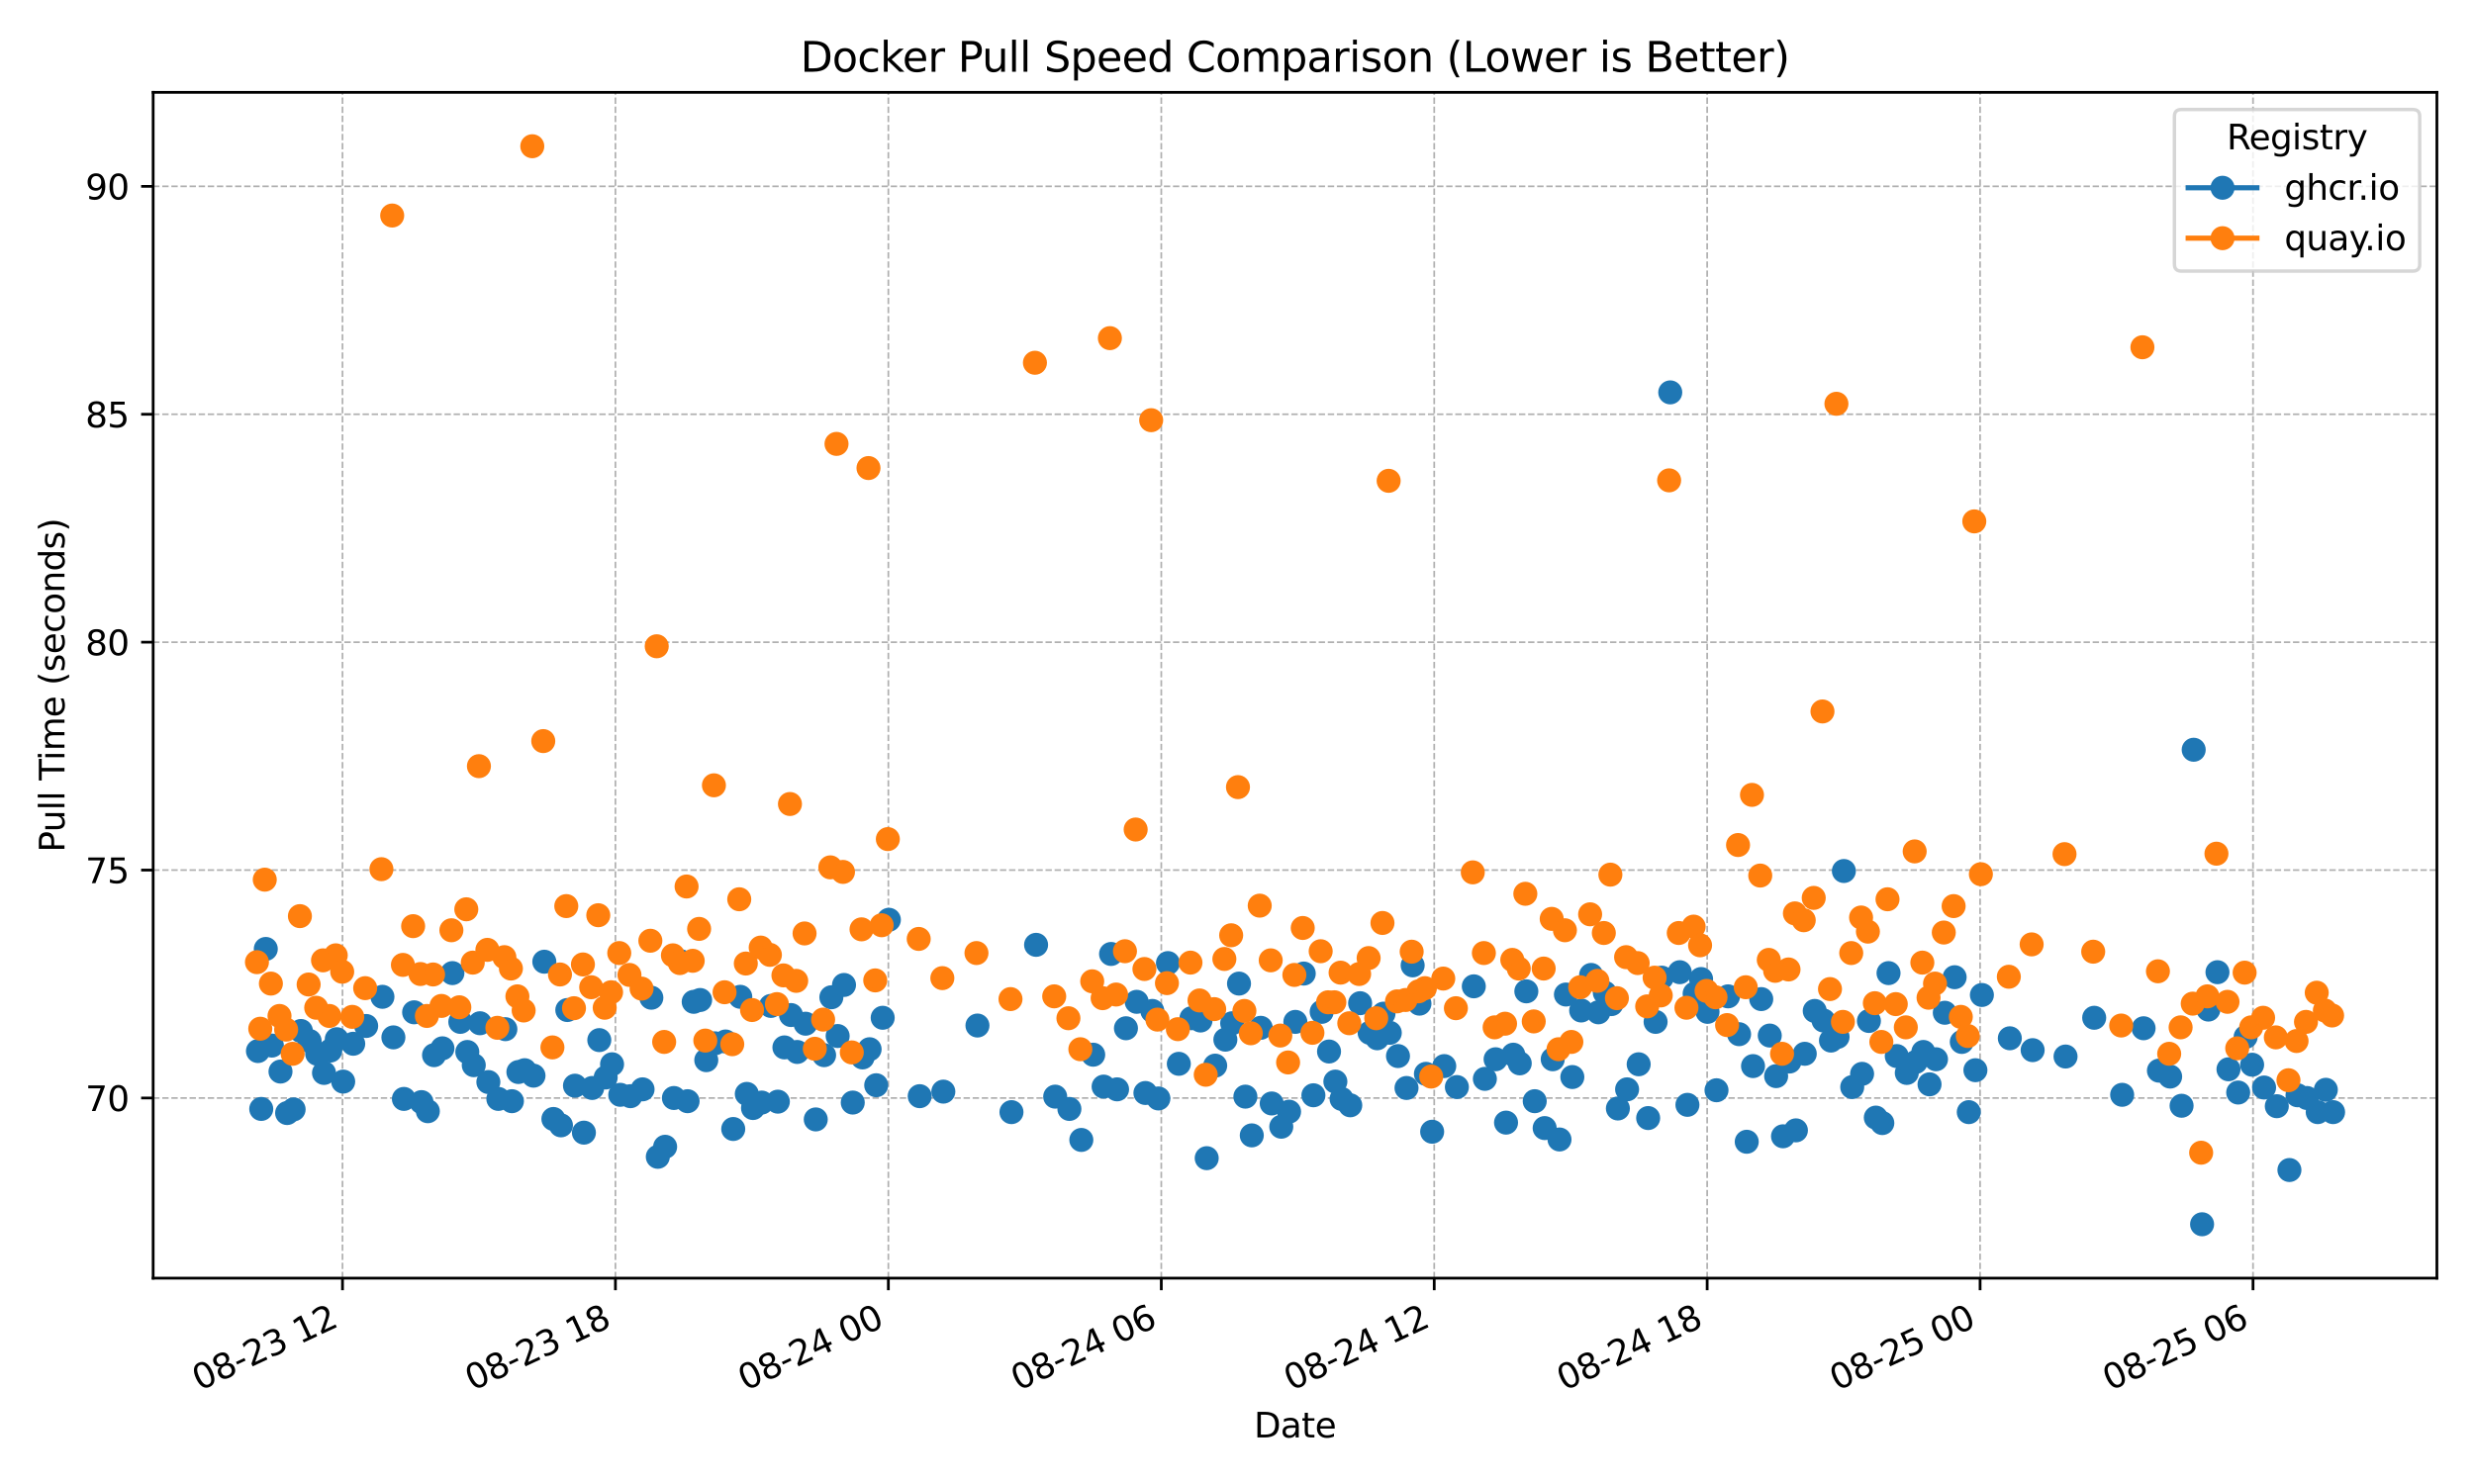 <?xml version="1.0" encoding="utf-8" standalone="no"?>
<!DOCTYPE svg PUBLIC "-//W3C//DTD SVG 1.1//EN"
  "http://www.w3.org/Graphics/SVG/1.1/DTD/svg11.dtd">
<svg xmlns:xlink="http://www.w3.org/1999/xlink" width="720pt" height="432pt" viewBox="0 0 720 432" xmlns="http://www.w3.org/2000/svg" version="1.1">
 <defs>
  <style type="text/css">*{stroke-linejoin: round; stroke-linecap: butt}</style>
 </defs>
 <g id="figure_1">
  <g id="patch_1">
   <path d="M 0 432 
L 720 432 
L 720 0 
L 0 0 
z
" style="fill: #ffffff"/>
  </g>
  <g id="axes_1">
   <g id="patch_2">
    <path d="M 44.57 372.081 
L 709.2 372.081 
L 709.2 26.88 
L 44.57 26.88 
z
" style="fill: #ffffff"/>
   </g>
   <g id="matplotlib.axis_1">
    <g id="xtick_1">
     <g id="line2d_1">
      <path d="M 99.676 372.081 
L 99.676 26.88 
" clip-path="url(#p4c6a6e42a1)" style="fill: none; stroke-dasharray: 1.85,0.8; stroke-dashoffset: 0; stroke: #b0b0b0; stroke-width: 0.5"/>
     </g>
     <g id="line2d_2">
      <defs>
       <path id="m9b9e0dd6b6" d="M 0 0 
L 0 3.5 
" style="stroke: #000000; stroke-width: 0.8"/>
      </defs>
      <g>
       <use xlink:href="#m9b9e0dd6b6" x="99.676" y="372.081" style="stroke: #000000; stroke-width: 0.8"/>
      </g>
     </g>
     <g id="text_1">
      <!-- 08-23 12 -->
      <g transform="translate(58.049 404.969) rotate(-25) scale(0.1 -0.1)">
       <defs>
        <path id="DejaVuSans-30" d="M 2034 4250 
Q 1547 4250 1301 3770 
Q 1056 3291 1056 2328 
Q 1056 1369 1301 889 
Q 1547 409 2034 409 
Q 2525 409 2770 889 
Q 3016 1369 3016 2328 
Q 3016 3291 2770 3770 
Q 2525 4250 2034 4250 
z
M 2034 4750 
Q 2819 4750 3233 4129 
Q 3647 3509 3647 2328 
Q 3647 1150 3233 529 
Q 2819 -91 2034 -91 
Q 1250 -91 836 529 
Q 422 1150 422 2328 
Q 422 3509 836 4129 
Q 1250 4750 2034 4750 
z
" transform="scale(0.016)"/>
        <path id="DejaVuSans-38" d="M 2034 2216 
Q 1584 2216 1326 1975 
Q 1069 1734 1069 1313 
Q 1069 891 1326 650 
Q 1584 409 2034 409 
Q 2484 409 2743 651 
Q 3003 894 3003 1313 
Q 3003 1734 2745 1975 
Q 2488 2216 2034 2216 
z
M 1403 2484 
Q 997 2584 770 2862 
Q 544 3141 544 3541 
Q 544 4100 942 4425 
Q 1341 4750 2034 4750 
Q 2731 4750 3128 4425 
Q 3525 4100 3525 3541 
Q 3525 3141 3298 2862 
Q 3072 2584 2669 2484 
Q 3125 2378 3379 2068 
Q 3634 1759 3634 1313 
Q 3634 634 3220 271 
Q 2806 -91 2034 -91 
Q 1263 -91 848 271 
Q 434 634 434 1313 
Q 434 1759 690 2068 
Q 947 2378 1403 2484 
z
M 1172 3481 
Q 1172 3119 1398 2916 
Q 1625 2713 2034 2713 
Q 2441 2713 2670 2916 
Q 2900 3119 2900 3481 
Q 2900 3844 2670 4047 
Q 2441 4250 2034 4250 
Q 1625 4250 1398 4047 
Q 1172 3844 1172 3481 
z
" transform="scale(0.016)"/>
        <path id="DejaVuSans-2d" d="M 313 2009 
L 1997 2009 
L 1997 1497 
L 313 1497 
L 313 2009 
z
" transform="scale(0.016)"/>
        <path id="DejaVuSans-32" d="M 1228 531 
L 3431 531 
L 3431 0 
L 469 0 
L 469 531 
Q 828 903 1448 1529 
Q 2069 2156 2228 2338 
Q 2531 2678 2651 2914 
Q 2772 3150 2772 3378 
Q 2772 3750 2511 3984 
Q 2250 4219 1831 4219 
Q 1534 4219 1204 4116 
Q 875 4013 500 3803 
L 500 4441 
Q 881 4594 1212 4672 
Q 1544 4750 1819 4750 
Q 2544 4750 2975 4387 
Q 3406 4025 3406 3419 
Q 3406 3131 3298 2873 
Q 3191 2616 2906 2266 
Q 2828 2175 2409 1742 
Q 1991 1309 1228 531 
z
" transform="scale(0.016)"/>
        <path id="DejaVuSans-33" d="M 2597 2516 
Q 3050 2419 3304 2112 
Q 3559 1806 3559 1356 
Q 3559 666 3084 287 
Q 2609 -91 1734 -91 
Q 1441 -91 1130 -33 
Q 819 25 488 141 
L 488 750 
Q 750 597 1062 519 
Q 1375 441 1716 441 
Q 2309 441 2620 675 
Q 2931 909 2931 1356 
Q 2931 1769 2642 2001 
Q 2353 2234 1838 2234 
L 1294 2234 
L 1294 2753 
L 1863 2753 
Q 2328 2753 2575 2939 
Q 2822 3125 2822 3475 
Q 2822 3834 2567 4026 
Q 2313 4219 1838 4219 
Q 1578 4219 1281 4162 
Q 984 4106 628 3988 
L 628 4550 
Q 988 4650 1302 4700 
Q 1616 4750 1894 4750 
Q 2613 4750 3031 4423 
Q 3450 4097 3450 3541 
Q 3450 3153 3228 2886 
Q 3006 2619 2597 2516 
z
" transform="scale(0.016)"/>
        <path id="DejaVuSans-20" transform="scale(0.016)"/>
        <path id="DejaVuSans-31" d="M 794 531 
L 1825 531 
L 1825 4091 
L 703 3866 
L 703 4441 
L 1819 4666 
L 2450 4666 
L 2450 531 
L 3481 531 
L 3481 0 
L 794 0 
L 794 531 
z
" transform="scale(0.016)"/>
       </defs>
       <use xlink:href="#DejaVuSans-30"/>
       <use xlink:href="#DejaVuSans-38" transform="translate(63.623 0)"/>
       <use xlink:href="#DejaVuSans-2d" transform="translate(127.246 0)"/>
       <use xlink:href="#DejaVuSans-32" transform="translate(163.33 0)"/>
       <use xlink:href="#DejaVuSans-33" transform="translate(226.953 0)"/>
       <use xlink:href="#DejaVuSans-20" transform="translate(290.576 0)"/>
       <use xlink:href="#DejaVuSans-31" transform="translate(322.363 0)"/>
       <use xlink:href="#DejaVuSans-32" transform="translate(385.986 0)"/>
      </g>
     </g>
    </g>
    <g id="xtick_2">
     <g id="line2d_3">
      <path d="M 179.107 372.081 
L 179.107 26.88 
" clip-path="url(#p4c6a6e42a1)" style="fill: none; stroke-dasharray: 1.85,0.8; stroke-dashoffset: 0; stroke: #b0b0b0; stroke-width: 0.5"/>
     </g>
     <g id="line2d_4">
      <g>
       <use xlink:href="#m9b9e0dd6b6" x="179.107" y="372.081" style="stroke: #000000; stroke-width: 0.8"/>
      </g>
     </g>
     <g id="text_2">
      <!-- 08-23 18 -->
      <g transform="translate(137.479 404.969) rotate(-25) scale(0.1 -0.1)">
       <use xlink:href="#DejaVuSans-30"/>
       <use xlink:href="#DejaVuSans-38" transform="translate(63.623 0)"/>
       <use xlink:href="#DejaVuSans-2d" transform="translate(127.246 0)"/>
       <use xlink:href="#DejaVuSans-32" transform="translate(163.33 0)"/>
       <use xlink:href="#DejaVuSans-33" transform="translate(226.953 0)"/>
       <use xlink:href="#DejaVuSans-20" transform="translate(290.576 0)"/>
       <use xlink:href="#DejaVuSans-31" transform="translate(322.363 0)"/>
       <use xlink:href="#DejaVuSans-38" transform="translate(385.986 0)"/>
      </g>
     </g>
    </g>
    <g id="xtick_3">
     <g id="line2d_5">
      <path d="M 258.537 372.081 
L 258.537 26.88 
" clip-path="url(#p4c6a6e42a1)" style="fill: none; stroke-dasharray: 1.85,0.8; stroke-dashoffset: 0; stroke: #b0b0b0; stroke-width: 0.5"/>
     </g>
     <g id="line2d_6">
      <g>
       <use xlink:href="#m9b9e0dd6b6" x="258.537" y="372.081" style="stroke: #000000; stroke-width: 0.8"/>
      </g>
     </g>
     <g id="text_3">
      <!-- 08-24 00 -->
      <g transform="translate(216.91 404.969) rotate(-25) scale(0.1 -0.1)">
       <defs>
        <path id="DejaVuSans-34" d="M 2419 4116 
L 825 1625 
L 2419 1625 
L 2419 4116 
z
M 2253 4666 
L 3047 4666 
L 3047 1625 
L 3713 1625 
L 3713 1100 
L 3047 1100 
L 3047 0 
L 2419 0 
L 2419 1100 
L 313 1100 
L 313 1709 
L 2253 4666 
z
" transform="scale(0.016)"/>
       </defs>
       <use xlink:href="#DejaVuSans-30"/>
       <use xlink:href="#DejaVuSans-38" transform="translate(63.623 0)"/>
       <use xlink:href="#DejaVuSans-2d" transform="translate(127.246 0)"/>
       <use xlink:href="#DejaVuSans-32" transform="translate(163.33 0)"/>
       <use xlink:href="#DejaVuSans-34" transform="translate(226.953 0)"/>
       <use xlink:href="#DejaVuSans-20" transform="translate(290.576 0)"/>
       <use xlink:href="#DejaVuSans-30" transform="translate(322.363 0)"/>
       <use xlink:href="#DejaVuSans-30" transform="translate(385.986 0)"/>
      </g>
     </g>
    </g>
    <g id="xtick_4">
     <g id="line2d_7">
      <path d="M 337.968 372.081 
L 337.968 26.88 
" clip-path="url(#p4c6a6e42a1)" style="fill: none; stroke-dasharray: 1.85,0.8; stroke-dashoffset: 0; stroke: #b0b0b0; stroke-width: 0.5"/>
     </g>
     <g id="line2d_8">
      <g>
       <use xlink:href="#m9b9e0dd6b6" x="337.968" y="372.081" style="stroke: #000000; stroke-width: 0.8"/>
      </g>
     </g>
     <g id="text_4">
      <!-- 08-24 06 -->
      <g transform="translate(296.34 404.969) rotate(-25) scale(0.1 -0.1)">
       <defs>
        <path id="DejaVuSans-36" d="M 2113 2584 
Q 1688 2584 1439 2293 
Q 1191 2003 1191 1497 
Q 1191 994 1439 701 
Q 1688 409 2113 409 
Q 2538 409 2786 701 
Q 3034 994 3034 1497 
Q 3034 2003 2786 2293 
Q 2538 2584 2113 2584 
z
M 3366 4563 
L 3366 3988 
Q 3128 4100 2886 4159 
Q 2644 4219 2406 4219 
Q 1781 4219 1451 3797 
Q 1122 3375 1075 2522 
Q 1259 2794 1537 2939 
Q 1816 3084 2150 3084 
Q 2853 3084 3261 2657 
Q 3669 2231 3669 1497 
Q 3669 778 3244 343 
Q 2819 -91 2113 -91 
Q 1303 -91 875 529 
Q 447 1150 447 2328 
Q 447 3434 972 4092 
Q 1497 4750 2381 4750 
Q 2619 4750 2861 4703 
Q 3103 4656 3366 4563 
z
" transform="scale(0.016)"/>
       </defs>
       <use xlink:href="#DejaVuSans-30"/>
       <use xlink:href="#DejaVuSans-38" transform="translate(63.623 0)"/>
       <use xlink:href="#DejaVuSans-2d" transform="translate(127.246 0)"/>
       <use xlink:href="#DejaVuSans-32" transform="translate(163.33 0)"/>
       <use xlink:href="#DejaVuSans-34" transform="translate(226.953 0)"/>
       <use xlink:href="#DejaVuSans-20" transform="translate(290.576 0)"/>
       <use xlink:href="#DejaVuSans-30" transform="translate(322.363 0)"/>
       <use xlink:href="#DejaVuSans-36" transform="translate(385.986 0)"/>
      </g>
     </g>
    </g>
    <g id="xtick_5">
     <g id="line2d_9">
      <path d="M 417.398 372.081 
L 417.398 26.88 
" clip-path="url(#p4c6a6e42a1)" style="fill: none; stroke-dasharray: 1.85,0.8; stroke-dashoffset: 0; stroke: #b0b0b0; stroke-width: 0.5"/>
     </g>
     <g id="line2d_10">
      <g>
       <use xlink:href="#m9b9e0dd6b6" x="417.398" y="372.081" style="stroke: #000000; stroke-width: 0.8"/>
      </g>
     </g>
     <g id="text_5">
      <!-- 08-24 12 -->
      <g transform="translate(375.771 404.969) rotate(-25) scale(0.1 -0.1)">
       <use xlink:href="#DejaVuSans-30"/>
       <use xlink:href="#DejaVuSans-38" transform="translate(63.623 0)"/>
       <use xlink:href="#DejaVuSans-2d" transform="translate(127.246 0)"/>
       <use xlink:href="#DejaVuSans-32" transform="translate(163.33 0)"/>
       <use xlink:href="#DejaVuSans-34" transform="translate(226.953 0)"/>
       <use xlink:href="#DejaVuSans-20" transform="translate(290.576 0)"/>
       <use xlink:href="#DejaVuSans-31" transform="translate(322.363 0)"/>
       <use xlink:href="#DejaVuSans-32" transform="translate(385.986 0)"/>
      </g>
     </g>
    </g>
    <g id="xtick_6">
     <g id="line2d_11">
      <path d="M 496.829 372.081 
L 496.829 26.88 
" clip-path="url(#p4c6a6e42a1)" style="fill: none; stroke-dasharray: 1.85,0.8; stroke-dashoffset: 0; stroke: #b0b0b0; stroke-width: 0.5"/>
     </g>
     <g id="line2d_12">
      <g>
       <use xlink:href="#m9b9e0dd6b6" x="496.829" y="372.081" style="stroke: #000000; stroke-width: 0.8"/>
      </g>
     </g>
     <g id="text_6">
      <!-- 08-24 18 -->
      <g transform="translate(455.201 404.969) rotate(-25) scale(0.1 -0.1)">
       <use xlink:href="#DejaVuSans-30"/>
       <use xlink:href="#DejaVuSans-38" transform="translate(63.623 0)"/>
       <use xlink:href="#DejaVuSans-2d" transform="translate(127.246 0)"/>
       <use xlink:href="#DejaVuSans-32" transform="translate(163.33 0)"/>
       <use xlink:href="#DejaVuSans-34" transform="translate(226.953 0)"/>
       <use xlink:href="#DejaVuSans-20" transform="translate(290.576 0)"/>
       <use xlink:href="#DejaVuSans-31" transform="translate(322.363 0)"/>
       <use xlink:href="#DejaVuSans-38" transform="translate(385.986 0)"/>
      </g>
     </g>
    </g>
    <g id="xtick_7">
     <g id="line2d_13">
      <path d="M 576.259 372.081 
L 576.259 26.88 
" clip-path="url(#p4c6a6e42a1)" style="fill: none; stroke-dasharray: 1.85,0.8; stroke-dashoffset: 0; stroke: #b0b0b0; stroke-width: 0.5"/>
     </g>
     <g id="line2d_14">
      <g>
       <use xlink:href="#m9b9e0dd6b6" x="576.259" y="372.081" style="stroke: #000000; stroke-width: 0.8"/>
      </g>
     </g>
     <g id="text_7">
      <!-- 08-25 00 -->
      <g transform="translate(534.632 404.969) rotate(-25) scale(0.1 -0.1)">
       <defs>
        <path id="DejaVuSans-35" d="M 691 4666 
L 3169 4666 
L 3169 4134 
L 1269 4134 
L 1269 2991 
Q 1406 3038 1543 3061 
Q 1681 3084 1819 3084 
Q 2600 3084 3056 2656 
Q 3513 2228 3513 1497 
Q 3513 744 3044 326 
Q 2575 -91 1722 -91 
Q 1428 -91 1123 -41 
Q 819 9 494 109 
L 494 744 
Q 775 591 1075 516 
Q 1375 441 1709 441 
Q 2250 441 2565 725 
Q 2881 1009 2881 1497 
Q 2881 1984 2565 2268 
Q 2250 2553 1709 2553 
Q 1456 2553 1204 2497 
Q 953 2441 691 2322 
L 691 4666 
z
" transform="scale(0.016)"/>
       </defs>
       <use xlink:href="#DejaVuSans-30"/>
       <use xlink:href="#DejaVuSans-38" transform="translate(63.623 0)"/>
       <use xlink:href="#DejaVuSans-2d" transform="translate(127.246 0)"/>
       <use xlink:href="#DejaVuSans-32" transform="translate(163.33 0)"/>
       <use xlink:href="#DejaVuSans-35" transform="translate(226.953 0)"/>
       <use xlink:href="#DejaVuSans-20" transform="translate(290.576 0)"/>
       <use xlink:href="#DejaVuSans-30" transform="translate(322.363 0)"/>
       <use xlink:href="#DejaVuSans-30" transform="translate(385.986 0)"/>
      </g>
     </g>
    </g>
    <g id="xtick_8">
     <g id="line2d_15">
      <path d="M 655.69 372.081 
L 655.69 26.88 
" clip-path="url(#p4c6a6e42a1)" style="fill: none; stroke-dasharray: 1.85,0.8; stroke-dashoffset: 0; stroke: #b0b0b0; stroke-width: 0.5"/>
     </g>
     <g id="line2d_16">
      <g>
       <use xlink:href="#m9b9e0dd6b6" x="655.69" y="372.081" style="stroke: #000000; stroke-width: 0.8"/>
      </g>
     </g>
     <g id="text_8">
      <!-- 08-25 06 -->
      <g transform="translate(614.063 404.969) rotate(-25) scale(0.1 -0.1)">
       <use xlink:href="#DejaVuSans-30"/>
       <use xlink:href="#DejaVuSans-38" transform="translate(63.623 0)"/>
       <use xlink:href="#DejaVuSans-2d" transform="translate(127.246 0)"/>
       <use xlink:href="#DejaVuSans-32" transform="translate(163.33 0)"/>
       <use xlink:href="#DejaVuSans-35" transform="translate(226.953 0)"/>
       <use xlink:href="#DejaVuSans-20" transform="translate(290.576 0)"/>
       <use xlink:href="#DejaVuSans-30" transform="translate(322.363 0)"/>
       <use xlink:href="#DejaVuSans-36" transform="translate(385.986 0)"/>
      </g>
     </g>
    </g>
    <g id="text_9">
     <!-- Date -->
     <g transform="translate(364.934 418.452) scale(0.1 -0.1)">
      <defs>
       <path id="DejaVuSans-44" d="M 1259 4147 
L 1259 519 
L 2022 519 
Q 2988 519 3436 956 
Q 3884 1394 3884 2338 
Q 3884 3275 3436 3711 
Q 2988 4147 2022 4147 
L 1259 4147 
z
M 628 4666 
L 1925 4666 
Q 3281 4666 3915 4102 
Q 4550 3538 4550 2338 
Q 4550 1131 3912 565 
Q 3275 0 1925 0 
L 628 0 
L 628 4666 
z
" transform="scale(0.016)"/>
       <path id="DejaVuSans-61" d="M 2194 1759 
Q 1497 1759 1228 1600 
Q 959 1441 959 1056 
Q 959 750 1161 570 
Q 1363 391 1709 391 
Q 2188 391 2477 730 
Q 2766 1069 2766 1631 
L 2766 1759 
L 2194 1759 
z
M 3341 1997 
L 3341 0 
L 2766 0 
L 2766 531 
Q 2569 213 2275 61 
Q 1981 -91 1556 -91 
Q 1019 -91 701 211 
Q 384 513 384 1019 
Q 384 1609 779 1909 
Q 1175 2209 1959 2209 
L 2766 2209 
L 2766 2266 
Q 2766 2663 2505 2880 
Q 2244 3097 1772 3097 
Q 1472 3097 1187 3025 
Q 903 2953 641 2809 
L 641 3341 
Q 956 3463 1253 3523 
Q 1550 3584 1831 3584 
Q 2591 3584 2966 3190 
Q 3341 2797 3341 1997 
z
" transform="scale(0.016)"/>
       <path id="DejaVuSans-74" d="M 1172 4494 
L 1172 3500 
L 2356 3500 
L 2356 3053 
L 1172 3053 
L 1172 1153 
Q 1172 725 1289 603 
Q 1406 481 1766 481 
L 2356 481 
L 2356 0 
L 1766 0 
Q 1100 0 847 248 
Q 594 497 594 1153 
L 594 3053 
L 172 3053 
L 172 3500 
L 594 3500 
L 594 4494 
L 1172 4494 
z
" transform="scale(0.016)"/>
       <path id="DejaVuSans-65" d="M 3597 1894 
L 3597 1613 
L 953 1613 
Q 991 1019 1311 708 
Q 1631 397 2203 397 
Q 2534 397 2845 478 
Q 3156 559 3463 722 
L 3463 178 
Q 3153 47 2828 -22 
Q 2503 -91 2169 -91 
Q 1331 -91 842 396 
Q 353 884 353 1716 
Q 353 2575 817 3079 
Q 1281 3584 2069 3584 
Q 2775 3584 3186 3129 
Q 3597 2675 3597 1894 
z
M 3022 2063 
Q 3016 2534 2758 2815 
Q 2500 3097 2075 3097 
Q 1594 3097 1305 2825 
Q 1016 2553 972 2059 
L 3022 2063 
z
" transform="scale(0.016)"/>
      </defs>
      <use xlink:href="#DejaVuSans-44"/>
      <use xlink:href="#DejaVuSans-61" transform="translate(77.002 0)"/>
      <use xlink:href="#DejaVuSans-74" transform="translate(138.281 0)"/>
      <use xlink:href="#DejaVuSans-65" transform="translate(177.49 0)"/>
     </g>
    </g>
   </g>
   <g id="matplotlib.axis_2">
    <g id="ytick_1">
     <g id="line2d_17">
      <path d="M 44.57 319.634 
L 709.2 319.634 
" clip-path="url(#p4c6a6e42a1)" style="fill: none; stroke-dasharray: 1.85,0.8; stroke-dashoffset: 0; stroke: #b0b0b0; stroke-width: 0.5"/>
     </g>
     <g id="line2d_18">
      <defs>
       <path id="m6f0f4bc98c" d="M 0 0 
L -3.5 0 
" style="stroke: #000000; stroke-width: 0.8"/>
      </defs>
      <g>
       <use xlink:href="#m6f0f4bc98c" x="44.57" y="319.634" style="stroke: #000000; stroke-width: 0.8"/>
      </g>
     </g>
     <g id="text_10">
      <!-- 70 -->
      <g transform="translate(24.845 323.433) scale(0.1 -0.1)">
       <defs>
        <path id="DejaVuSans-37" d="M 525 4666 
L 3525 4666 
L 3525 4397 
L 1831 0 
L 1172 0 
L 2766 4134 
L 525 4134 
L 525 4666 
z
" transform="scale(0.016)"/>
       </defs>
       <use xlink:href="#DejaVuSans-37"/>
       <use xlink:href="#DejaVuSans-30" transform="translate(63.623 0)"/>
      </g>
     </g>
    </g>
    <g id="ytick_2">
     <g id="line2d_19">
      <path d="M 44.57 253.287 
L 709.2 253.287 
" clip-path="url(#p4c6a6e42a1)" style="fill: none; stroke-dasharray: 1.85,0.8; stroke-dashoffset: 0; stroke: #b0b0b0; stroke-width: 0.5"/>
     </g>
     <g id="line2d_20">
      <g>
       <use xlink:href="#m6f0f4bc98c" x="44.57" y="253.287" style="stroke: #000000; stroke-width: 0.8"/>
      </g>
     </g>
     <g id="text_11">
      <!-- 75 -->
      <g transform="translate(24.845 257.087) scale(0.1 -0.1)">
       <use xlink:href="#DejaVuSans-37"/>
       <use xlink:href="#DejaVuSans-35" transform="translate(63.623 0)"/>
      </g>
     </g>
    </g>
    <g id="ytick_3">
     <g id="line2d_21">
      <path d="M 44.57 186.941 
L 709.2 186.941 
" clip-path="url(#p4c6a6e42a1)" style="fill: none; stroke-dasharray: 1.85,0.8; stroke-dashoffset: 0; stroke: #b0b0b0; stroke-width: 0.5"/>
     </g>
     <g id="line2d_22">
      <g>
       <use xlink:href="#m6f0f4bc98c" x="44.57" y="186.941" style="stroke: #000000; stroke-width: 0.8"/>
      </g>
     </g>
     <g id="text_12">
      <!-- 80 -->
      <g transform="translate(24.845 190.74) scale(0.1 -0.1)">
       <use xlink:href="#DejaVuSans-38"/>
       <use xlink:href="#DejaVuSans-30" transform="translate(63.623 0)"/>
      </g>
     </g>
    </g>
    <g id="ytick_4">
     <g id="line2d_23">
      <path d="M 44.57 120.594 
L 709.2 120.594 
" clip-path="url(#p4c6a6e42a1)" style="fill: none; stroke-dasharray: 1.85,0.8; stroke-dashoffset: 0; stroke: #b0b0b0; stroke-width: 0.5"/>
     </g>
     <g id="line2d_24">
      <g>
       <use xlink:href="#m6f0f4bc98c" x="44.57" y="120.594" style="stroke: #000000; stroke-width: 0.8"/>
      </g>
     </g>
     <g id="text_13">
      <!-- 85 -->
      <g transform="translate(24.845 124.394) scale(0.1 -0.1)">
       <use xlink:href="#DejaVuSans-38"/>
       <use xlink:href="#DejaVuSans-35" transform="translate(63.623 0)"/>
      </g>
     </g>
    </g>
    <g id="ytick_5">
     <g id="line2d_25">
      <path d="M 44.57 54.248 
L 709.2 54.248 
" clip-path="url(#p4c6a6e42a1)" style="fill: none; stroke-dasharray: 1.85,0.8; stroke-dashoffset: 0; stroke: #b0b0b0; stroke-width: 0.5"/>
     </g>
     <g id="line2d_26">
      <g>
       <use xlink:href="#m6f0f4bc98c" x="44.57" y="54.248" style="stroke: #000000; stroke-width: 0.8"/>
      </g>
     </g>
     <g id="text_14">
      <!-- 90 -->
      <g transform="translate(24.845 58.047) scale(0.1 -0.1)">
       <defs>
        <path id="DejaVuSans-39" d="M 703 97 
L 703 672 
Q 941 559 1184 500 
Q 1428 441 1663 441 
Q 2288 441 2617 861 
Q 2947 1281 2994 2138 
Q 2813 1869 2534 1725 
Q 2256 1581 1919 1581 
Q 1219 1581 811 2004 
Q 403 2428 403 3163 
Q 403 3881 828 4315 
Q 1253 4750 1959 4750 
Q 2769 4750 3195 4129 
Q 3622 3509 3622 2328 
Q 3622 1225 3098 567 
Q 2575 -91 1691 -91 
Q 1453 -91 1209 -44 
Q 966 3 703 97 
z
M 1959 2075 
Q 2384 2075 2632 2365 
Q 2881 2656 2881 3163 
Q 2881 3666 2632 3958 
Q 2384 4250 1959 4250 
Q 1534 4250 1286 3958 
Q 1038 3666 1038 3163 
Q 1038 2656 1286 2365 
Q 1534 2075 1959 2075 
z
" transform="scale(0.016)"/>
       </defs>
       <use xlink:href="#DejaVuSans-39"/>
       <use xlink:href="#DejaVuSans-30" transform="translate(63.623 0)"/>
      </g>
     </g>
    </g>
    <g id="text_15">
     <!-- Pull Time (seconds) -->
     <g transform="translate(18.765 248.105) rotate(-90) scale(0.1 -0.1)">
      <defs>
       <path id="DejaVuSans-50" d="M 1259 4147 
L 1259 2394 
L 2053 2394 
Q 2494 2394 2734 2622 
Q 2975 2850 2975 3272 
Q 2975 3691 2734 3919 
Q 2494 4147 2053 4147 
L 1259 4147 
z
M 628 4666 
L 2053 4666 
Q 2838 4666 3239 4311 
Q 3641 3956 3641 3272 
Q 3641 2581 3239 2228 
Q 2838 1875 2053 1875 
L 1259 1875 
L 1259 0 
L 628 0 
L 628 4666 
z
" transform="scale(0.016)"/>
       <path id="DejaVuSans-75" d="M 544 1381 
L 544 3500 
L 1119 3500 
L 1119 1403 
Q 1119 906 1312 657 
Q 1506 409 1894 409 
Q 2359 409 2629 706 
Q 2900 1003 2900 1516 
L 2900 3500 
L 3475 3500 
L 3475 0 
L 2900 0 
L 2900 538 
Q 2691 219 2414 64 
Q 2138 -91 1772 -91 
Q 1169 -91 856 284 
Q 544 659 544 1381 
z
M 1991 3584 
L 1991 3584 
z
" transform="scale(0.016)"/>
       <path id="DejaVuSans-6c" d="M 603 4863 
L 1178 4863 
L 1178 0 
L 603 0 
L 603 4863 
z
" transform="scale(0.016)"/>
       <path id="DejaVuSans-54" d="M -19 4666 
L 3928 4666 
L 3928 4134 
L 2272 4134 
L 2272 0 
L 1638 0 
L 1638 4134 
L -19 4134 
L -19 4666 
z
" transform="scale(0.016)"/>
       <path id="DejaVuSans-69" d="M 603 3500 
L 1178 3500 
L 1178 0 
L 603 0 
L 603 3500 
z
M 603 4863 
L 1178 4863 
L 1178 4134 
L 603 4134 
L 603 4863 
z
" transform="scale(0.016)"/>
       <path id="DejaVuSans-6d" d="M 3328 2828 
Q 3544 3216 3844 3400 
Q 4144 3584 4550 3584 
Q 5097 3584 5394 3201 
Q 5691 2819 5691 2113 
L 5691 0 
L 5113 0 
L 5113 2094 
Q 5113 2597 4934 2840 
Q 4756 3084 4391 3084 
Q 3944 3084 3684 2787 
Q 3425 2491 3425 1978 
L 3425 0 
L 2847 0 
L 2847 2094 
Q 2847 2600 2669 2842 
Q 2491 3084 2119 3084 
Q 1678 3084 1418 2786 
Q 1159 2488 1159 1978 
L 1159 0 
L 581 0 
L 581 3500 
L 1159 3500 
L 1159 2956 
Q 1356 3278 1631 3431 
Q 1906 3584 2284 3584 
Q 2666 3584 2933 3390 
Q 3200 3197 3328 2828 
z
" transform="scale(0.016)"/>
       <path id="DejaVuSans-28" d="M 1984 4856 
Q 1566 4138 1362 3434 
Q 1159 2731 1159 2009 
Q 1159 1288 1364 580 
Q 1569 -128 1984 -844 
L 1484 -844 
Q 1016 -109 783 600 
Q 550 1309 550 2009 
Q 550 2706 781 3412 
Q 1013 4119 1484 4856 
L 1984 4856 
z
" transform="scale(0.016)"/>
       <path id="DejaVuSans-73" d="M 2834 3397 
L 2834 2853 
Q 2591 2978 2328 3040 
Q 2066 3103 1784 3103 
Q 1356 3103 1142 2972 
Q 928 2841 928 2578 
Q 928 2378 1081 2264 
Q 1234 2150 1697 2047 
L 1894 2003 
Q 2506 1872 2764 1633 
Q 3022 1394 3022 966 
Q 3022 478 2636 193 
Q 2250 -91 1575 -91 
Q 1294 -91 989 -36 
Q 684 19 347 128 
L 347 722 
Q 666 556 975 473 
Q 1284 391 1588 391 
Q 1994 391 2212 530 
Q 2431 669 2431 922 
Q 2431 1156 2273 1281 
Q 2116 1406 1581 1522 
L 1381 1569 
Q 847 1681 609 1914 
Q 372 2147 372 2553 
Q 372 3047 722 3315 
Q 1072 3584 1716 3584 
Q 2034 3584 2315 3537 
Q 2597 3491 2834 3397 
z
" transform="scale(0.016)"/>
       <path id="DejaVuSans-63" d="M 3122 3366 
L 3122 2828 
Q 2878 2963 2633 3030 
Q 2388 3097 2138 3097 
Q 1578 3097 1268 2742 
Q 959 2388 959 1747 
Q 959 1106 1268 751 
Q 1578 397 2138 397 
Q 2388 397 2633 464 
Q 2878 531 3122 666 
L 3122 134 
Q 2881 22 2623 -34 
Q 2366 -91 2075 -91 
Q 1284 -91 818 406 
Q 353 903 353 1747 
Q 353 2603 823 3093 
Q 1294 3584 2113 3584 
Q 2378 3584 2631 3529 
Q 2884 3475 3122 3366 
z
" transform="scale(0.016)"/>
       <path id="DejaVuSans-6f" d="M 1959 3097 
Q 1497 3097 1228 2736 
Q 959 2375 959 1747 
Q 959 1119 1226 758 
Q 1494 397 1959 397 
Q 2419 397 2687 759 
Q 2956 1122 2956 1747 
Q 2956 2369 2687 2733 
Q 2419 3097 1959 3097 
z
M 1959 3584 
Q 2709 3584 3137 3096 
Q 3566 2609 3566 1747 
Q 3566 888 3137 398 
Q 2709 -91 1959 -91 
Q 1206 -91 779 398 
Q 353 888 353 1747 
Q 353 2609 779 3096 
Q 1206 3584 1959 3584 
z
" transform="scale(0.016)"/>
       <path id="DejaVuSans-6e" d="M 3513 2113 
L 3513 0 
L 2938 0 
L 2938 2094 
Q 2938 2591 2744 2837 
Q 2550 3084 2163 3084 
Q 1697 3084 1428 2787 
Q 1159 2491 1159 1978 
L 1159 0 
L 581 0 
L 581 3500 
L 1159 3500 
L 1159 2956 
Q 1366 3272 1645 3428 
Q 1925 3584 2291 3584 
Q 2894 3584 3203 3211 
Q 3513 2838 3513 2113 
z
" transform="scale(0.016)"/>
       <path id="DejaVuSans-64" d="M 2906 2969 
L 2906 4863 
L 3481 4863 
L 3481 0 
L 2906 0 
L 2906 525 
Q 2725 213 2448 61 
Q 2172 -91 1784 -91 
Q 1150 -91 751 415 
Q 353 922 353 1747 
Q 353 2572 751 3078 
Q 1150 3584 1784 3584 
Q 2172 3584 2448 3432 
Q 2725 3281 2906 2969 
z
M 947 1747 
Q 947 1113 1208 752 
Q 1469 391 1925 391 
Q 2381 391 2643 752 
Q 2906 1113 2906 1747 
Q 2906 2381 2643 2742 
Q 2381 3103 1925 3103 
Q 1469 3103 1208 2742 
Q 947 2381 947 1747 
z
" transform="scale(0.016)"/>
       <path id="DejaVuSans-29" d="M 513 4856 
L 1013 4856 
Q 1481 4119 1714 3412 
Q 1947 2706 1947 2009 
Q 1947 1309 1714 600 
Q 1481 -109 1013 -844 
L 513 -844 
Q 928 -128 1133 580 
Q 1338 1288 1338 2009 
Q 1338 2731 1133 3434 
Q 928 4138 513 4856 
z
" transform="scale(0.016)"/>
      </defs>
      <use xlink:href="#DejaVuSans-50"/>
      <use xlink:href="#DejaVuSans-75" transform="translate(58.553 0)"/>
      <use xlink:href="#DejaVuSans-6c" transform="translate(121.932 0)"/>
      <use xlink:href="#DejaVuSans-6c" transform="translate(149.715 0)"/>
      <use xlink:href="#DejaVuSans-20" transform="translate(177.498 0)"/>
      <use xlink:href="#DejaVuSans-54" transform="translate(209.285 0)"/>
      <use xlink:href="#DejaVuSans-69" transform="translate(267.244 0)"/>
      <use xlink:href="#DejaVuSans-6d" transform="translate(295.027 0)"/>
      <use xlink:href="#DejaVuSans-65" transform="translate(392.439 0)"/>
      <use xlink:href="#DejaVuSans-20" transform="translate(453.963 0)"/>
      <use xlink:href="#DejaVuSans-28" transform="translate(485.75 0)"/>
      <use xlink:href="#DejaVuSans-73" transform="translate(524.764 0)"/>
      <use xlink:href="#DejaVuSans-65" transform="translate(576.863 0)"/>
      <use xlink:href="#DejaVuSans-63" transform="translate(638.387 0)"/>
      <use xlink:href="#DejaVuSans-6f" transform="translate(693.367 0)"/>
      <use xlink:href="#DejaVuSans-6e" transform="translate(754.549 0)"/>
      <use xlink:href="#DejaVuSans-64" transform="translate(817.928 0)"/>
      <use xlink:href="#DejaVuSans-73" transform="translate(881.404 0)"/>
      <use xlink:href="#DejaVuSans-29" transform="translate(933.504 0)"/>
     </g>
    </g>
   </g>
   <g id="line2d_27">
    <path d="M 678.99 323.747 
" clip-path="url(#p4c6a6e42a1)" style="fill: none; stroke: #1f77b4; stroke-width: 1.5; stroke-linecap: square"/>
    <defs>
     <path id="mcd8eb380be" d="M 0 3 
C 0.796 3 1.559 2.684 2.121 2.121 
C 2.684 1.559 3 0.796 3 0 
C 3 -0.796 2.684 -1.559 2.121 -2.121 
C 1.559 -2.684 0.796 -3 0 -3 
C -0.796 -3 -1.559 -2.684 -2.121 -2.121 
C -2.684 -1.559 -3 -0.796 -3 0 
C -3 0.796 -2.684 1.559 -2.121 2.121 
C -1.559 2.684 -0.796 3 0 3 
z
" style="stroke: #1f77b4"/>
    </defs>
    <g clip-path="url(#p4c6a6e42a1)">
     <use xlink:href="#mcd8eb380be" x="75.071" y="305.966" style="fill: #1f77b4; stroke: #1f77b4"/>
     <use xlink:href="#mcd8eb380be" x="76.027" y="322.818" style="fill: #1f77b4; stroke: #1f77b4"/>
     <use xlink:href="#mcd8eb380be" x="77.351" y="276.243" style="fill: #1f77b4; stroke: #1f77b4"/>
     <use xlink:href="#mcd8eb380be" x="79.123" y="304.374" style="fill: #1f77b4; stroke: #1f77b4"/>
     <use xlink:href="#mcd8eb380be" x="81.631" y="311.938" style="fill: #1f77b4; stroke: #1f77b4"/>
     <use xlink:href="#mcd8eb380be" x="83.558" y="324.013" style="fill: #1f77b4; stroke: #1f77b4"/>
     <use xlink:href="#mcd8eb380be" x="85.452" y="322.951" style="fill: #1f77b4; stroke: #1f77b4"/>
     <use xlink:href="#mcd8eb380be" x="87.574" y="300.128" style="fill: #1f77b4; stroke: #1f77b4"/>
     <use xlink:href="#mcd8eb380be" x="90.108" y="303.047" style="fill: #1f77b4; stroke: #1f77b4"/>
     <use xlink:href="#mcd8eb380be" x="92.314" y="306.763" style="fill: #1f77b4; stroke: #1f77b4"/>
     <use xlink:href="#mcd8eb380be" x="94.296" y="312.336" style="fill: #1f77b4; stroke: #1f77b4"/>
     <use xlink:href="#mcd8eb380be" x="96.124" y="305.834" style="fill: #1f77b4; stroke: #1f77b4"/>
     <use xlink:href="#mcd8eb380be" x="98.007" y="302.516" style="fill: #1f77b4; stroke: #1f77b4"/>
     <use xlink:href="#mcd8eb380be" x="99.878" y="314.857" style="fill: #1f77b4; stroke: #1f77b4"/>
     <use xlink:href="#mcd8eb380be" x="102.798" y="303.843" style="fill: #1f77b4; stroke: #1f77b4"/>
     <use xlink:href="#mcd8eb380be" x="106.564" y="298.668" style="fill: #1f77b4; stroke: #1f77b4"/>
     <use xlink:href="#mcd8eb380be" x="111.3" y="290.176" style="fill: #1f77b4; stroke: #1f77b4"/>
     <use xlink:href="#mcd8eb380be" x="114.488" y="301.986" style="fill: #1f77b4; stroke: #1f77b4"/>
     <use xlink:href="#mcd8eb380be" x="117.544" y="319.899" style="fill: #1f77b4; stroke: #1f77b4"/>
     <use xlink:href="#mcd8eb380be" x="120.523" y="294.688" style="fill: #1f77b4; stroke: #1f77b4"/>
     <use xlink:href="#mcd8eb380be" x="122.656" y="320.828" style="fill: #1f77b4; stroke: #1f77b4"/>
     <use xlink:href="#mcd8eb380be" x="124.513" y="323.482" style="fill: #1f77b4; stroke: #1f77b4"/>
     <use xlink:href="#mcd8eb380be" x="126.318" y="307.161" style="fill: #1f77b4; stroke: #1f77b4"/>
     <use xlink:href="#mcd8eb380be" x="128.76" y="305.17" style="fill: #1f77b4; stroke: #1f77b4"/>
     <use xlink:href="#mcd8eb380be" x="131.662" y="283.276" style="fill: #1f77b4; stroke: #1f77b4"/>
     <use xlink:href="#mcd8eb380be" x="133.964" y="297.474" style="fill: #1f77b4; stroke: #1f77b4"/>
     <use xlink:href="#mcd8eb380be" x="136.001" y="306.232" style="fill: #1f77b4; stroke: #1f77b4"/>
     <use xlink:href="#mcd8eb380be" x="137.88" y="310.08" style="fill: #1f77b4; stroke: #1f77b4"/>
     <use xlink:href="#mcd8eb380be" x="139.686" y="297.872" style="fill: #1f77b4; stroke: #1f77b4"/>
     <use xlink:href="#mcd8eb380be" x="142.127" y="314.99" style="fill: #1f77b4; stroke: #1f77b4"/>
     <use xlink:href="#mcd8eb380be" x="145.032" y="319.899" style="fill: #1f77b4; stroke: #1f77b4"/>
     <use xlink:href="#mcd8eb380be" x="147.077" y="299.597" style="fill: #1f77b4; stroke: #1f77b4"/>
     <use xlink:href="#mcd8eb380be" x="148.982" y="320.563" style="fill: #1f77b4; stroke: #1f77b4"/>
     <use xlink:href="#mcd8eb380be" x="150.865" y="312.07" style="fill: #1f77b4; stroke: #1f77b4"/>
     <use xlink:href="#mcd8eb380be" x="152.685" y="311.54" style="fill: #1f77b4; stroke: #1f77b4"/>
     <use xlink:href="#mcd8eb380be" x="155.263" y="313.132" style="fill: #1f77b4; stroke: #1f77b4"/>
     <use xlink:href="#mcd8eb380be" x="158.411" y="279.959" style="fill: #1f77b4; stroke: #1f77b4"/>
     <use xlink:href="#mcd8eb380be" x="161.055" y="325.738" style="fill: #1f77b4; stroke: #1f77b4"/>
     <use xlink:href="#mcd8eb380be" x="163.254" y="327.595" style="fill: #1f77b4; stroke: #1f77b4"/>
     <use xlink:href="#mcd8eb380be" x="165.1" y="294.024" style="fill: #1f77b4; stroke: #1f77b4"/>
     <use xlink:href="#mcd8eb380be" x="167.332" y="316.051" style="fill: #1f77b4; stroke: #1f77b4"/>
     <use xlink:href="#mcd8eb380be" x="169.935" y="329.718" style="fill: #1f77b4; stroke: #1f77b4"/>
     <use xlink:href="#mcd8eb380be" x="172.34" y="316.715" style="fill: #1f77b4; stroke: #1f77b4"/>
     <use xlink:href="#mcd8eb380be" x="174.411" y="302.782" style="fill: #1f77b4; stroke: #1f77b4"/>
     <use xlink:href="#mcd8eb380be" x="176.268" y="313.663" style="fill: #1f77b4; stroke: #1f77b4"/>
     <use xlink:href="#mcd8eb380be" x="178.125" y="309.815" style="fill: #1f77b4; stroke: #1f77b4"/>
     <use xlink:href="#mcd8eb380be" x="180.511" y="318.705" style="fill: #1f77b4; stroke: #1f77b4"/>
     <use xlink:href="#mcd8eb380be" x="183.479" y="319.103" style="fill: #1f77b4; stroke: #1f77b4"/>
     <use xlink:href="#mcd8eb380be" x="187.002" y="317.113" style="fill: #1f77b4; stroke: #1f77b4"/>
     <use xlink:href="#mcd8eb380be" x="189.561" y="290.441" style="fill: #1f77b4; stroke: #1f77b4"/>
     <use xlink:href="#mcd8eb380be" x="191.44" y="336.751" style="fill: #1f77b4; stroke: #1f77b4"/>
     <use xlink:href="#mcd8eb380be" x="193.57" y="333.832" style="fill: #1f77b4; stroke: #1f77b4"/>
     <use xlink:href="#mcd8eb380be" x="196.125" y="319.634" style="fill: #1f77b4; stroke: #1f77b4"/>
     <use xlink:href="#mcd8eb380be" x="198.137" y="279.826" style="fill: #1f77b4; stroke: #1f77b4"/>
     <use xlink:href="#mcd8eb380be" x="200.108" y="320.563" style="fill: #1f77b4; stroke: #1f77b4"/>
     <use xlink:href="#mcd8eb380be" x="201.888" y="291.636" style="fill: #1f77b4; stroke: #1f77b4"/>
     <use xlink:href="#mcd8eb380be" x="203.756" y="291.105" style="fill: #1f77b4; stroke: #1f77b4"/>
     <use xlink:href="#mcd8eb380be" x="205.547" y="308.62" style="fill: #1f77b4; stroke: #1f77b4"/>
     <use xlink:href="#mcd8eb380be" x="208.073" y="303.711" style="fill: #1f77b4; stroke: #1f77b4"/>
     <use xlink:href="#mcd8eb380be" x="211.155" y="303.18" style="fill: #1f77b4; stroke: #1f77b4"/>
     <use xlink:href="#mcd8eb380be" x="213.39" y="328.657" style="fill: #1f77b4; stroke: #1f77b4"/>
     <use xlink:href="#mcd8eb380be" x="215.439" y="290.176" style="fill: #1f77b4; stroke: #1f77b4"/>
     <use xlink:href="#mcd8eb380be" x="217.34" y="318.44" style="fill: #1f77b4; stroke: #1f77b4"/>
     <use xlink:href="#mcd8eb380be" x="219.142" y="322.553" style="fill: #1f77b4; stroke: #1f77b4"/>
     <use xlink:href="#mcd8eb380be" x="221.675" y="320.961" style="fill: #1f77b4; stroke: #1f77b4"/>
     <use xlink:href="#mcd8eb380be" x="224.349" y="292.83" style="fill: #1f77b4; stroke: #1f77b4"/>
     <use xlink:href="#mcd8eb380be" x="226.379" y="320.695" style="fill: #1f77b4; stroke: #1f77b4"/>
     <use xlink:href="#mcd8eb380be" x="228.284" y="304.905" style="fill: #1f77b4; stroke: #1f77b4"/>
     <use xlink:href="#mcd8eb380be" x="230.2" y="295.484" style="fill: #1f77b4; stroke: #1f77b4"/>
     <use xlink:href="#mcd8eb380be" x="232.009" y="306.232" style="fill: #1f77b4; stroke: #1f77b4"/>
     <use xlink:href="#mcd8eb380be" x="234.44" y="298.005" style="fill: #1f77b4; stroke: #1f77b4"/>
     <use xlink:href="#mcd8eb380be" x="237.407" y="325.87" style="fill: #1f77b4; stroke: #1f77b4"/>
     <use xlink:href="#mcd8eb380be" x="239.834" y="307.161" style="fill: #1f77b4; stroke: #1f77b4"/>
     <use xlink:href="#mcd8eb380be" x="241.949" y="290.309" style="fill: #1f77b4; stroke: #1f77b4"/>
     <use xlink:href="#mcd8eb380be" x="243.78" y="301.588" style="fill: #1f77b4; stroke: #1f77b4"/>
     <use xlink:href="#mcd8eb380be" x="245.63" y="286.726" style="fill: #1f77b4; stroke: #1f77b4"/>
     <use xlink:href="#mcd8eb380be" x="248.174" y="320.961" style="fill: #1f77b4; stroke: #1f77b4"/>
     <use xlink:href="#mcd8eb380be" x="251.021" y="307.824" style="fill: #1f77b4; stroke: #1f77b4"/>
     <use xlink:href="#mcd8eb380be" x="253.08" y="305.436" style="fill: #1f77b4; stroke: #1f77b4"/>
     <use xlink:href="#mcd8eb380be" x="255" y="315.918" style="fill: #1f77b4; stroke: #1f77b4"/>
     <use xlink:href="#mcd8eb380be" x="256.886" y="296.28" style="fill: #1f77b4; stroke: #1f77b4"/>
     <use xlink:href="#mcd8eb380be" x="258.688" y="267.751" style="fill: #1f77b4; stroke: #1f77b4"/>
     <use xlink:href="#mcd8eb380be" x="267.661" y="319.103" style="fill: #1f77b4; stroke: #1f77b4"/>
     <use xlink:href="#mcd8eb380be" x="274.534" y="317.776" style="fill: #1f77b4; stroke: #1f77b4"/>
     <use xlink:href="#mcd8eb380be" x="284.466" y="298.536" style="fill: #1f77b4; stroke: #1f77b4"/>
     <use xlink:href="#mcd8eb380be" x="294.365" y="323.747" style="fill: #1f77b4; stroke: #1f77b4"/>
     <use xlink:href="#mcd8eb380be" x="301.529" y="275.049" style="fill: #1f77b4; stroke: #1f77b4"/>
     <use xlink:href="#mcd8eb380be" x="307.089" y="319.236" style="fill: #1f77b4; stroke: #1f77b4"/>
     <use xlink:href="#mcd8eb380be" x="311.222" y="322.818" style="fill: #1f77b4; stroke: #1f77b4"/>
     <use xlink:href="#mcd8eb380be" x="314.694" y="331.842" style="fill: #1f77b4; stroke: #1f77b4"/>
     <use xlink:href="#mcd8eb380be" x="318.151" y="307.028" style="fill: #1f77b4; stroke: #1f77b4"/>
     <use xlink:href="#mcd8eb380be" x="321.184" y="316.316" style="fill: #1f77b4; stroke: #1f77b4"/>
     <use xlink:href="#mcd8eb380be" x="323.347" y="277.703" style="fill: #1f77b4; stroke: #1f77b4"/>
     <use xlink:href="#mcd8eb380be" x="325.097" y="317.113" style="fill: #1f77b4; stroke: #1f77b4"/>
     <use xlink:href="#mcd8eb380be" x="327.682" y="299.332" style="fill: #1f77b4; stroke: #1f77b4"/>
     <use xlink:href="#mcd8eb380be" x="330.808" y="291.636" style="fill: #1f77b4; stroke: #1f77b4"/>
     <use xlink:href="#mcd8eb380be" x="333.345" y="318.174" style="fill: #1f77b4; stroke: #1f77b4"/>
     <use xlink:href="#mcd8eb380be" x="335.353" y="294.289" style="fill: #1f77b4; stroke: #1f77b4"/>
     <use xlink:href="#mcd8eb380be" x="337.126" y="319.767" style="fill: #1f77b4; stroke: #1f77b4"/>
     <use xlink:href="#mcd8eb380be" x="339.902" y="280.357" style="fill: #1f77b4; stroke: #1f77b4"/>
     <use xlink:href="#mcd8eb380be" x="343.068" y="309.682" style="fill: #1f77b4; stroke: #1f77b4"/>
     <use xlink:href="#mcd8eb380be" x="346.746" y="296.413" style="fill: #1f77b4; stroke: #1f77b4"/>
     <use xlink:href="#mcd8eb380be" x="349.378" y="297.076" style="fill: #1f77b4; stroke: #1f77b4"/>
     <use xlink:href="#mcd8eb380be" x="351.184" y="337.149" style="fill: #1f77b4; stroke: #1f77b4"/>
     <use xlink:href="#mcd8eb380be" x="353.652" y="310.213" style="fill: #1f77b4; stroke: #1f77b4"/>
     <use xlink:href="#mcd8eb380be" x="356.615" y="302.649" style="fill: #1f77b4; stroke: #1f77b4"/>
     <use xlink:href="#mcd8eb380be" x="358.594" y="297.872" style="fill: #1f77b4; stroke: #1f77b4"/>
     <use xlink:href="#mcd8eb380be" x="360.587" y="286.328" style="fill: #1f77b4; stroke: #1f77b4"/>
     <use xlink:href="#mcd8eb380be" x="362.44" y="319.236" style="fill: #1f77b4; stroke: #1f77b4"/>
     <use xlink:href="#mcd8eb380be" x="364.301" y="330.515" style="fill: #1f77b4; stroke: #1f77b4"/>
     <use xlink:href="#mcd8eb380be" x="366.908" y="299.199" style="fill: #1f77b4; stroke: #1f77b4"/>
     <use xlink:href="#mcd8eb380be" x="370.1" y="321.226" style="fill: #1f77b4; stroke: #1f77b4"/>
     <use xlink:href="#mcd8eb380be" x="372.888" y="327.993" style="fill: #1f77b4; stroke: #1f77b4"/>
     <use xlink:href="#mcd8eb380be" x="375.153" y="323.615" style="fill: #1f77b4; stroke: #1f77b4"/>
     <use xlink:href="#mcd8eb380be" x="376.981" y="297.474" style="fill: #1f77b4; stroke: #1f77b4"/>
     <use xlink:href="#mcd8eb380be" x="379.426" y="283.409" style="fill: #1f77b4; stroke: #1f77b4"/>
     <use xlink:href="#mcd8eb380be" x="382.236" y="318.838" style="fill: #1f77b4; stroke: #1f77b4"/>
     <use xlink:href="#mcd8eb380be" x="384.644" y="294.555" style="fill: #1f77b4; stroke: #1f77b4"/>
     <use xlink:href="#mcd8eb380be" x="386.784" y="306.099" style="fill: #1f77b4; stroke: #1f77b4"/>
     <use xlink:href="#mcd8eb380be" x="388.627" y="314.857" style="fill: #1f77b4; stroke: #1f77b4"/>
     <use xlink:href="#mcd8eb380be" x="390.436" y="319.899" style="fill: #1f77b4; stroke: #1f77b4"/>
     <use xlink:href="#mcd8eb380be" x="392.962" y="321.757" style="fill: #1f77b4; stroke: #1f77b4"/>
     <use xlink:href="#mcd8eb380be" x="395.827" y="292.034" style="fill: #1f77b4; stroke: #1f77b4"/>
     <use xlink:href="#mcd8eb380be" x="398.6" y="300.659" style="fill: #1f77b4; stroke: #1f77b4"/>
     <use xlink:href="#mcd8eb380be" x="400.802" y="302.251" style="fill: #1f77b4; stroke: #1f77b4"/>
     <use xlink:href="#mcd8eb380be" x="402.63" y="295.086" style="fill: #1f77b4; stroke: #1f77b4"/>
     <use xlink:href="#mcd8eb380be" x="404.465" y="300.659" style="fill: #1f77b4; stroke: #1f77b4"/>
     <use xlink:href="#mcd8eb380be" x="406.852" y="307.426" style="fill: #1f77b4; stroke: #1f77b4"/>
     <use xlink:href="#mcd8eb380be" x="409.334" y="316.715" style="fill: #1f77b4; stroke: #1f77b4"/>
     <use xlink:href="#mcd8eb380be" x="411.125" y="281.02" style="fill: #1f77b4; stroke: #1f77b4"/>
     <use xlink:href="#mcd8eb380be" x="413.099" y="292.166" style="fill: #1f77b4; stroke: #1f77b4"/>
     <use xlink:href="#mcd8eb380be" x="414.979" y="312.601" style="fill: #1f77b4; stroke: #1f77b4"/>
     <use xlink:href="#mcd8eb380be" x="416.795" y="329.453" style="fill: #1f77b4; stroke: #1f77b4"/>
     <use xlink:href="#mcd8eb380be" x="420.314" y="310.345" style="fill: #1f77b4; stroke: #1f77b4"/>
     <use xlink:href="#mcd8eb380be" x="423.992" y="316.449" style="fill: #1f77b4; stroke: #1f77b4"/>
     <use xlink:href="#mcd8eb380be" x="428.916" y="287.124" style="fill: #1f77b4; stroke: #1f77b4"/>
     <use xlink:href="#mcd8eb380be" x="432.137" y="314.061" style="fill: #1f77b4; stroke: #1f77b4"/>
     <use xlink:href="#mcd8eb380be" x="435.259" y="308.355" style="fill: #1f77b4; stroke: #1f77b4"/>
     <use xlink:href="#mcd8eb380be" x="438.297" y="326.799" style="fill: #1f77b4; stroke: #1f77b4"/>
     <use xlink:href="#mcd8eb380be" x="440.407" y="307.028" style="fill: #1f77b4; stroke: #1f77b4"/>
     <use xlink:href="#mcd8eb380be" x="442.29" y="309.549" style="fill: #1f77b4; stroke: #1f77b4"/>
     <use xlink:href="#mcd8eb380be" x="444.206" y="288.584" style="fill: #1f77b4; stroke: #1f77b4"/>
     <use xlink:href="#mcd8eb380be" x="446.648" y="320.563" style="fill: #1f77b4; stroke: #1f77b4"/>
     <use xlink:href="#mcd8eb380be" x="449.538" y="328.392" style="fill: #1f77b4; stroke: #1f77b4"/>
     <use xlink:href="#mcd8eb380be" x="451.881" y="308.355" style="fill: #1f77b4; stroke: #1f77b4"/>
     <use xlink:href="#mcd8eb380be" x="453.855" y="331.709" style="fill: #1f77b4; stroke: #1f77b4"/>
     <use xlink:href="#mcd8eb380be" x="455.727" y="289.513" style="fill: #1f77b4; stroke: #1f77b4"/>
     <use xlink:href="#mcd8eb380be" x="457.592" y="313.53" style="fill: #1f77b4; stroke: #1f77b4"/>
     <use xlink:href="#mcd8eb380be" x="460.162" y="294.157" style="fill: #1f77b4; stroke: #1f77b4"/>
     <use xlink:href="#mcd8eb380be" x="463.06" y="283.807" style="fill: #1f77b4; stroke: #1f77b4"/>
     <use xlink:href="#mcd8eb380be" x="465.171" y="294.688" style="fill: #1f77b4; stroke: #1f77b4"/>
     <use xlink:href="#mcd8eb380be" x="467.046" y="288.982" style="fill: #1f77b4; stroke: #1f77b4"/>
     <use xlink:href="#mcd8eb380be" x="468.962" y="292.299" style="fill: #1f77b4; stroke: #1f77b4"/>
     <use xlink:href="#mcd8eb380be" x="470.848" y="322.686" style="fill: #1f77b4; stroke: #1f77b4"/>
     <use xlink:href="#mcd8eb380be" x="473.529" y="317.113" style="fill: #1f77b4; stroke: #1f77b4"/>
     <use xlink:href="#mcd8eb380be" x="476.898" y="309.815" style="fill: #1f77b4; stroke: #1f77b4"/>
     <use xlink:href="#mcd8eb380be" x="479.659" y="325.472" style="fill: #1f77b4; stroke: #1f77b4"/>
     <use xlink:href="#mcd8eb380be" x="481.822" y="297.474" style="fill: #1f77b4; stroke: #1f77b4"/>
     <use xlink:href="#mcd8eb380be" x="483.612" y="284.603" style="fill: #1f77b4; stroke: #1f77b4"/>
     <use xlink:href="#mcd8eb380be" x="486.087" y="114.225" style="fill: #1f77b4; stroke: #1f77b4"/>
     <use xlink:href="#mcd8eb380be" x="488.856" y="283.011" style="fill: #1f77b4; stroke: #1f77b4"/>
     <use xlink:href="#mcd8eb380be" x="491.088" y="321.624" style="fill: #1f77b4; stroke: #1f77b4"/>
     <use xlink:href="#mcd8eb380be" x="493.188" y="289.247" style="fill: #1f77b4; stroke: #1f77b4"/>
     <use xlink:href="#mcd8eb380be" x="495.06" y="285.001" style="fill: #1f77b4; stroke: #1f77b4"/>
     <use xlink:href="#mcd8eb380be" x="496.939" y="294.555" style="fill: #1f77b4; stroke: #1f77b4"/>
     <use xlink:href="#mcd8eb380be" x="499.55" y="317.378" style="fill: #1f77b4; stroke: #1f77b4"/>
     <use xlink:href="#mcd8eb380be" x="502.911" y="290.043" style="fill: #1f77b4; stroke: #1f77b4"/>
     <use xlink:href="#mcd8eb380be" x="506.121" y="301.057" style="fill: #1f77b4; stroke: #1f77b4"/>
     <use xlink:href="#mcd8eb380be" x="508.346" y="332.372" style="fill: #1f77b4; stroke: #1f77b4"/>
     <use xlink:href="#mcd8eb380be" x="510.178" y="310.345" style="fill: #1f77b4; stroke: #1f77b4"/>
     <use xlink:href="#mcd8eb380be" x="512.572" y="290.839" style="fill: #1f77b4; stroke: #1f77b4"/>
     <use xlink:href="#mcd8eb380be" x="515.05" y="301.455" style="fill: #1f77b4; stroke: #1f77b4"/>
     <use xlink:href="#mcd8eb380be" x="516.903" y="313.265" style="fill: #1f77b4; stroke: #1f77b4"/>
     <use xlink:href="#mcd8eb380be" x="518.904" y="330.78" style="fill: #1f77b4; stroke: #1f77b4"/>
     <use xlink:href="#mcd8eb380be" x="520.794" y="309.018" style="fill: #1f77b4; stroke: #1f77b4"/>
     <use xlink:href="#mcd8eb380be" x="522.658" y="329.055" style="fill: #1f77b4; stroke: #1f77b4"/>
     <use xlink:href="#mcd8eb380be" x="525.233" y="306.763" style="fill: #1f77b4; stroke: #1f77b4"/>
     <use xlink:href="#mcd8eb380be" x="528.138" y="294.289" style="fill: #1f77b4; stroke: #1f77b4"/>
     <use xlink:href="#mcd8eb380be" x="530.697" y="297.076" style="fill: #1f77b4; stroke: #1f77b4"/>
     <use xlink:href="#mcd8eb380be" x="532.863" y="302.915" style="fill: #1f77b4; stroke: #1f77b4"/>
     <use xlink:href="#mcd8eb380be" x="534.783" y="301.853" style="fill: #1f77b4; stroke: #1f77b4"/>
     <use xlink:href="#mcd8eb380be" x="536.618" y="253.553" style="fill: #1f77b4; stroke: #1f77b4"/>
     <use xlink:href="#mcd8eb380be" x="539.048" y="316.449" style="fill: #1f77b4; stroke: #1f77b4"/>
     <use xlink:href="#mcd8eb380be" x="541.917" y="312.601" style="fill: #1f77b4; stroke: #1f77b4"/>
     <use xlink:href="#mcd8eb380be" x="543.902" y="297.209" style="fill: #1f77b4; stroke: #1f77b4"/>
     <use xlink:href="#mcd8eb380be" x="545.914" y="325.34" style="fill: #1f77b4; stroke: #1f77b4"/>
     <use xlink:href="#mcd8eb380be" x="547.804" y="326.932" style="fill: #1f77b4; stroke: #1f77b4"/>
     <use xlink:href="#mcd8eb380be" x="549.613" y="283.276" style="fill: #1f77b4; stroke: #1f77b4"/>
     <use xlink:href="#mcd8eb380be" x="552.011" y="307.426" style="fill: #1f77b4; stroke: #1f77b4"/>
     <use xlink:href="#mcd8eb380be" x="554.927" y="312.336" style="fill: #1f77b4; stroke: #1f77b4"/>
     <use xlink:href="#mcd8eb380be" x="557.52" y="309.151" style="fill: #1f77b4; stroke: #1f77b4"/>
     <use xlink:href="#mcd8eb380be" x="559.744" y="306.232" style="fill: #1f77b4; stroke: #1f77b4"/>
     <use xlink:href="#mcd8eb380be" x="561.546" y="315.653" style="fill: #1f77b4; stroke: #1f77b4"/>
     <use xlink:href="#mcd8eb380be" x="563.429" y="308.355" style="fill: #1f77b4; stroke: #1f77b4"/>
     <use xlink:href="#mcd8eb380be" x="565.989" y="294.82" style="fill: #1f77b4; stroke: #1f77b4"/>
     <use xlink:href="#mcd8eb380be" x="568.853" y="284.47" style="fill: #1f77b4; stroke: #1f77b4"/>
     <use xlink:href="#mcd8eb380be" x="570.931" y="303.313" style="fill: #1f77b4; stroke: #1f77b4"/>
     <use xlink:href="#mcd8eb380be" x="572.968" y="323.747" style="fill: #1f77b4; stroke: #1f77b4"/>
     <use xlink:href="#mcd8eb380be" x="574.899" y="311.54" style="fill: #1f77b4; stroke: #1f77b4"/>
     <use xlink:href="#mcd8eb380be" x="576.785" y="289.645" style="fill: #1f77b4; stroke: #1f77b4"/>
     <use xlink:href="#mcd8eb380be" x="584.912" y="302.251" style="fill: #1f77b4; stroke: #1f77b4"/>
     <use xlink:href="#mcd8eb380be" x="591.553" y="305.701" style="fill: #1f77b4; stroke: #1f77b4"/>
     <use xlink:href="#mcd8eb380be" x="601.129" y="307.559" style="fill: #1f77b4; stroke: #1f77b4"/>
     <use xlink:href="#mcd8eb380be" x="609.466" y="296.28" style="fill: #1f77b4; stroke: #1f77b4"/>
     <use xlink:href="#mcd8eb380be" x="617.604" y="318.705" style="fill: #1f77b4; stroke: #1f77b4"/>
     <use xlink:href="#mcd8eb380be" x="623.84" y="299.332" style="fill: #1f77b4; stroke: #1f77b4"/>
     <use xlink:href="#mcd8eb380be" x="628.305" y="311.672" style="fill: #1f77b4; stroke: #1f77b4"/>
     <use xlink:href="#mcd8eb380be" x="631.57" y="313.397" style="fill: #1f77b4; stroke: #1f77b4"/>
     <use xlink:href="#mcd8eb380be" x="634.902" y="321.89" style="fill: #1f77b4; stroke: #1f77b4"/>
     <use xlink:href="#mcd8eb380be" x="638.425" y="218.256" style="fill: #1f77b4; stroke: #1f77b4"/>
     <use xlink:href="#mcd8eb380be" x="640.867" y="356.39" style="fill: #1f77b4; stroke: #1f77b4"/>
     <use xlink:href="#mcd8eb380be" x="642.698" y="293.891" style="fill: #1f77b4; stroke: #1f77b4"/>
     <use xlink:href="#mcd8eb380be" x="645.342" y="283.011" style="fill: #1f77b4; stroke: #1f77b4"/>
     <use xlink:href="#mcd8eb380be" x="648.549" y="311.274" style="fill: #1f77b4; stroke: #1f77b4"/>
     <use xlink:href="#mcd8eb380be" x="651.373" y="318.041" style="fill: #1f77b4; stroke: #1f77b4"/>
     <use xlink:href="#mcd8eb380be" x="653.539" y="301.853" style="fill: #1f77b4; stroke: #1f77b4"/>
     <use xlink:href="#mcd8eb380be" x="655.429" y="309.947" style="fill: #1f77b4; stroke: #1f77b4"/>
     <use xlink:href="#mcd8eb380be" x="658.908" y="316.582" style="fill: #1f77b4; stroke: #1f77b4"/>
     <use xlink:href="#mcd8eb380be" x="662.611" y="322.022" style="fill: #1f77b4; stroke: #1f77b4"/>
     <use xlink:href="#mcd8eb380be" x="666.284" y="340.599" style="fill: #1f77b4; stroke: #1f77b4"/>
     <use xlink:href="#mcd8eb380be" x="668.638" y="318.838" style="fill: #1f77b4; stroke: #1f77b4"/>
     <use xlink:href="#mcd8eb380be" x="671.388" y="319.634" style="fill: #1f77b4; stroke: #1f77b4"/>
     <use xlink:href="#mcd8eb380be" x="674.518" y="323.747" style="fill: #1f77b4; stroke: #1f77b4"/>
     <use xlink:href="#mcd8eb380be" x="676.879" y="317.245" style="fill: #1f77b4; stroke: #1f77b4"/>
     <use xlink:href="#mcd8eb380be" x="678.99" y="323.747" style="fill: #1f77b4; stroke: #1f77b4"/>
    </g>
   </g>
   <g id="line2d_28">
    <path d="M 678.703 295.616 
" clip-path="url(#p4c6a6e42a1)" style="fill: none; stroke: #ff7f0e; stroke-width: 1.5; stroke-linecap: square"/>
    <defs>
     <path id="m2a33a2b27e" d="M 0 3 
C 0.796 3 1.559 2.684 2.121 2.121 
C 2.684 1.559 3 0.796 3 0 
C 3 -0.796 2.684 -1.559 2.121 -2.121 
C 1.559 -2.684 0.796 -3 0 -3 
C -0.796 -3 -1.559 -2.684 -2.121 -2.121 
C -2.684 -1.559 -3 -0.796 -3 0 
C -3 0.796 -2.684 1.559 -2.121 2.121 
C -1.559 2.684 -0.796 3 0 3 
z
" style="stroke: #ff7f0e"/>
    </defs>
    <g clip-path="url(#p4c6a6e42a1)">
     <use xlink:href="#m2a33a2b27e" x="74.78" y="280.091" style="fill: #ff7f0e; stroke: #ff7f0e"/>
     <use xlink:href="#m2a33a2b27e" x="75.744" y="299.464" style="fill: #ff7f0e; stroke: #ff7f0e"/>
     <use xlink:href="#m2a33a2b27e" x="77.053" y="256.074" style="fill: #ff7f0e; stroke: #ff7f0e"/>
     <use xlink:href="#m2a33a2b27e" x="78.837" y="286.328" style="fill: #ff7f0e; stroke: #ff7f0e"/>
     <use xlink:href="#m2a33a2b27e" x="81.345" y="295.749" style="fill: #ff7f0e; stroke: #ff7f0e"/>
     <use xlink:href="#m2a33a2b27e" x="83.275" y="299.73" style="fill: #ff7f0e; stroke: #ff7f0e"/>
     <use xlink:href="#m2a33a2b27e" x="85.173" y="306.763" style="fill: #ff7f0e; stroke: #ff7f0e"/>
     <use xlink:href="#m2a33a2b27e" x="87.283" y="266.689" style="fill: #ff7f0e; stroke: #ff7f0e"/>
     <use xlink:href="#m2a33a2b27e" x="89.821" y="286.593" style="fill: #ff7f0e; stroke: #ff7f0e"/>
     <use xlink:href="#m2a33a2b27e" x="92.027" y="293.361" style="fill: #ff7f0e; stroke: #ff7f0e"/>
     <use xlink:href="#m2a33a2b27e" x="94.006" y="279.561" style="fill: #ff7f0e; stroke: #ff7f0e"/>
     <use xlink:href="#m2a33a2b27e" x="95.841" y="295.749" style="fill: #ff7f0e; stroke: #ff7f0e"/>
     <use xlink:href="#m2a33a2b27e" x="97.716" y="278.101" style="fill: #ff7f0e; stroke: #ff7f0e"/>
     <use xlink:href="#m2a33a2b27e" x="99.588" y="282.878" style="fill: #ff7f0e; stroke: #ff7f0e"/>
     <use xlink:href="#m2a33a2b27e" x="102.515" y="296.014" style="fill: #ff7f0e; stroke: #ff7f0e"/>
     <use xlink:href="#m2a33a2b27e" x="106.277" y="287.655" style="fill: #ff7f0e; stroke: #ff7f0e"/>
     <use xlink:href="#m2a33a2b27e" x="111.002" y="253.022" style="fill: #ff7f0e; stroke: #ff7f0e"/>
     <use xlink:href="#m2a33a2b27e" x="114.139" y="62.74" style="fill: #ff7f0e; stroke: #ff7f0e"/>
     <use xlink:href="#m2a33a2b27e" x="117.257" y="280.887" style="fill: #ff7f0e; stroke: #ff7f0e"/>
     <use xlink:href="#m2a33a2b27e" x="120.232" y="269.609" style="fill: #ff7f0e; stroke: #ff7f0e"/>
     <use xlink:href="#m2a33a2b27e" x="122.365" y="283.541" style="fill: #ff7f0e; stroke: #ff7f0e"/>
     <use xlink:href="#m2a33a2b27e" x="124.23" y="295.749" style="fill: #ff7f0e; stroke: #ff7f0e"/>
     <use xlink:href="#m2a33a2b27e" x="126.032" y="283.674" style="fill: #ff7f0e; stroke: #ff7f0e"/>
     <use xlink:href="#m2a33a2b27e" x="128.477" y="292.83" style="fill: #ff7f0e; stroke: #ff7f0e"/>
     <use xlink:href="#m2a33a2b27e" x="131.367" y="270.803" style="fill: #ff7f0e; stroke: #ff7f0e"/>
     <use xlink:href="#m2a33a2b27e" x="133.677" y="293.228" style="fill: #ff7f0e; stroke: #ff7f0e"/>
     <use xlink:href="#m2a33a2b27e" x="135.707" y="264.699" style="fill: #ff7f0e; stroke: #ff7f0e"/>
     <use xlink:href="#m2a33a2b27e" x="137.589" y="280.224" style="fill: #ff7f0e; stroke: #ff7f0e"/>
     <use xlink:href="#m2a33a2b27e" x="139.38" y="223.033" style="fill: #ff7f0e; stroke: #ff7f0e"/>
     <use xlink:href="#m2a33a2b27e" x="141.84" y="276.509" style="fill: #ff7f0e; stroke: #ff7f0e"/>
     <use xlink:href="#m2a33a2b27e" x="144.749" y="299.199" style="fill: #ff7f0e; stroke: #ff7f0e"/>
     <use xlink:href="#m2a33a2b27e" x="146.786" y="278.632" style="fill: #ff7f0e; stroke: #ff7f0e"/>
     <use xlink:href="#m2a33a2b27e" x="148.691" y="281.949" style="fill: #ff7f0e; stroke: #ff7f0e"/>
     <use xlink:href="#m2a33a2b27e" x="150.578" y="290.043" style="fill: #ff7f0e; stroke: #ff7f0e"/>
     <use xlink:href="#m2a33a2b27e" x="152.398" y="294.157" style="fill: #ff7f0e; stroke: #ff7f0e"/>
     <use xlink:href="#m2a33a2b27e" x="154.91" y="42.571" style="fill: #ff7f0e; stroke: #ff7f0e"/>
     <use xlink:href="#m2a33a2b27e" x="158.102" y="215.735" style="fill: #ff7f0e; stroke: #ff7f0e"/>
     <use xlink:href="#m2a33a2b27e" x="160.771" y="304.905" style="fill: #ff7f0e; stroke: #ff7f0e"/>
     <use xlink:href="#m2a33a2b27e" x="162.967" y="283.674" style="fill: #ff7f0e; stroke: #ff7f0e"/>
     <use xlink:href="#m2a33a2b27e" x="164.805" y="263.77" style="fill: #ff7f0e; stroke: #ff7f0e"/>
     <use xlink:href="#m2a33a2b27e" x="167.045" y="293.493" style="fill: #ff7f0e; stroke: #ff7f0e"/>
     <use xlink:href="#m2a33a2b27e" x="169.648" y="280.755" style="fill: #ff7f0e; stroke: #ff7f0e"/>
     <use xlink:href="#m2a33a2b27e" x="172.053" y="287.389" style="fill: #ff7f0e; stroke: #ff7f0e"/>
     <use xlink:href="#m2a33a2b27e" x="174.116" y="266.424" style="fill: #ff7f0e; stroke: #ff7f0e"/>
     <use xlink:href="#m2a33a2b27e" x="175.985" y="293.361" style="fill: #ff7f0e; stroke: #ff7f0e"/>
     <use xlink:href="#m2a33a2b27e" x="177.838" y="288.849" style="fill: #ff7f0e; stroke: #ff7f0e"/>
     <use xlink:href="#m2a33a2b27e" x="180.221" y="277.437" style="fill: #ff7f0e; stroke: #ff7f0e"/>
     <use xlink:href="#m2a33a2b27e" x="183.192" y="283.807" style="fill: #ff7f0e; stroke: #ff7f0e"/>
     <use xlink:href="#m2a33a2b27e" x="186.715" y="287.788" style="fill: #ff7f0e; stroke: #ff7f0e"/>
     <use xlink:href="#m2a33a2b27e" x="189.271" y="273.855" style="fill: #ff7f0e; stroke: #ff7f0e"/>
     <use xlink:href="#m2a33a2b27e" x="191.124" y="188.135" style="fill: #ff7f0e; stroke: #ff7f0e"/>
     <use xlink:href="#m2a33a2b27e" x="193.29" y="303.313" style="fill: #ff7f0e; stroke: #ff7f0e"/>
     <use xlink:href="#m2a33a2b27e" x="195.835" y="278.101" style="fill: #ff7f0e; stroke: #ff7f0e"/>
     <use xlink:href="#m2a33a2b27e" x="197.85" y="280.357" style="fill: #ff7f0e; stroke: #ff7f0e"/>
     <use xlink:href="#m2a33a2b27e" x="199.814" y="258.064" style="fill: #ff7f0e; stroke: #ff7f0e"/>
     <use xlink:href="#m2a33a2b27e" x="201.597" y="279.693" style="fill: #ff7f0e; stroke: #ff7f0e"/>
     <use xlink:href="#m2a33a2b27e" x="203.462" y="270.405" style="fill: #ff7f0e; stroke: #ff7f0e"/>
     <use xlink:href="#m2a33a2b27e" x="205.264" y="302.915" style="fill: #ff7f0e; stroke: #ff7f0e"/>
     <use xlink:href="#m2a33a2b27e" x="207.771" y="228.606" style="fill: #ff7f0e; stroke: #ff7f0e"/>
     <use xlink:href="#m2a33a2b27e" x="210.868" y="288.849" style="fill: #ff7f0e; stroke: #ff7f0e"/>
     <use xlink:href="#m2a33a2b27e" x="213.107" y="303.976" style="fill: #ff7f0e; stroke: #ff7f0e"/>
     <use xlink:href="#m2a33a2b27e" x="215.141" y="261.78" style="fill: #ff7f0e; stroke: #ff7f0e"/>
     <use xlink:href="#m2a33a2b27e" x="217.053" y="280.489" style="fill: #ff7f0e; stroke: #ff7f0e"/>
     <use xlink:href="#m2a33a2b27e" x="218.859" y="294.024" style="fill: #ff7f0e; stroke: #ff7f0e"/>
     <use xlink:href="#m2a33a2b27e" x="221.385" y="275.845" style="fill: #ff7f0e; stroke: #ff7f0e"/>
     <use xlink:href="#m2a33a2b27e" x="224.062" y="277.968" style="fill: #ff7f0e; stroke: #ff7f0e"/>
     <use xlink:href="#m2a33a2b27e" x="226.096" y="292.299" style="fill: #ff7f0e; stroke: #ff7f0e"/>
     <use xlink:href="#m2a33a2b27e" x="227.997" y="283.939" style="fill: #ff7f0e; stroke: #ff7f0e"/>
     <use xlink:href="#m2a33a2b27e" x="229.898" y="234.047" style="fill: #ff7f0e; stroke: #ff7f0e"/>
     <use xlink:href="#m2a33a2b27e" x="231.718" y="285.532" style="fill: #ff7f0e; stroke: #ff7f0e"/>
     <use xlink:href="#m2a33a2b27e" x="234.149" y="271.732" style="fill: #ff7f0e; stroke: #ff7f0e"/>
     <use xlink:href="#m2a33a2b27e" x="237.128" y="305.303" style="fill: #ff7f0e; stroke: #ff7f0e"/>
     <use xlink:href="#m2a33a2b27e" x="239.551" y="296.811" style="fill: #ff7f0e; stroke: #ff7f0e"/>
     <use xlink:href="#m2a33a2b27e" x="241.651" y="252.491" style="fill: #ff7f0e; stroke: #ff7f0e"/>
     <use xlink:href="#m2a33a2b27e" x="243.449" y="129.219" style="fill: #ff7f0e; stroke: #ff7f0e"/>
     <use xlink:href="#m2a33a2b27e" x="245.332" y="253.818" style="fill: #ff7f0e; stroke: #ff7f0e"/>
     <use xlink:href="#m2a33a2b27e" x="247.895" y="306.365" style="fill: #ff7f0e; stroke: #ff7f0e"/>
     <use xlink:href="#m2a33a2b27e" x="250.726" y="270.537" style="fill: #ff7f0e; stroke: #ff7f0e"/>
     <use xlink:href="#m2a33a2b27e" x="252.753" y="136.252" style="fill: #ff7f0e; stroke: #ff7f0e"/>
     <use xlink:href="#m2a33a2b27e" x="254.713" y="285.399" style="fill: #ff7f0e; stroke: #ff7f0e"/>
     <use xlink:href="#m2a33a2b27e" x="256.592" y="269.343" style="fill: #ff7f0e; stroke: #ff7f0e"/>
     <use xlink:href="#m2a33a2b27e" x="258.386" y="244.264" style="fill: #ff7f0e; stroke: #ff7f0e"/>
     <use xlink:href="#m2a33a2b27e" x="267.37" y="273.324" style="fill: #ff7f0e; stroke: #ff7f0e"/>
     <use xlink:href="#m2a33a2b27e" x="274.247" y="284.736" style="fill: #ff7f0e; stroke: #ff7f0e"/>
     <use xlink:href="#m2a33a2b27e" x="284.179" y="277.437" style="fill: #ff7f0e; stroke: #ff7f0e"/>
     <use xlink:href="#m2a33a2b27e" x="294.082" y="290.839" style="fill: #ff7f0e; stroke: #ff7f0e"/>
     <use xlink:href="#m2a33a2b27e" x="301.194" y="105.6" style="fill: #ff7f0e; stroke: #ff7f0e"/>
     <use xlink:href="#m2a33a2b27e" x="306.802" y="290.043" style="fill: #ff7f0e; stroke: #ff7f0e"/>
     <use xlink:href="#m2a33a2b27e" x="310.939" y="296.413" style="fill: #ff7f0e; stroke: #ff7f0e"/>
     <use xlink:href="#m2a33a2b27e" x="314.414" y="305.436" style="fill: #ff7f0e; stroke: #ff7f0e"/>
     <use xlink:href="#m2a33a2b27e" x="317.864" y="285.664" style="fill: #ff7f0e; stroke: #ff7f0e"/>
     <use xlink:href="#m2a33a2b27e" x="320.897" y="290.574" style="fill: #ff7f0e; stroke: #ff7f0e"/>
     <use xlink:href="#m2a33a2b27e" x="323.008" y="98.435" style="fill: #ff7f0e; stroke: #ff7f0e"/>
     <use xlink:href="#m2a33a2b27e" x="324.81" y="289.513" style="fill: #ff7f0e; stroke: #ff7f0e"/>
     <use xlink:href="#m2a33a2b27e" x="327.392" y="276.907" style="fill: #ff7f0e; stroke: #ff7f0e"/>
     <use xlink:href="#m2a33a2b27e" x="330.51" y="241.478" style="fill: #ff7f0e; stroke: #ff7f0e"/>
     <use xlink:href="#m2a33a2b27e" x="333.058" y="282.082" style="fill: #ff7f0e; stroke: #ff7f0e"/>
     <use xlink:href="#m2a33a2b27e" x="335.018" y="122.319" style="fill: #ff7f0e; stroke: #ff7f0e"/>
     <use xlink:href="#m2a33a2b27e" x="336.842" y="296.811" style="fill: #ff7f0e; stroke: #ff7f0e"/>
     <use xlink:href="#m2a33a2b27e" x="339.611" y="286.195" style="fill: #ff7f0e; stroke: #ff7f0e"/>
     <use xlink:href="#m2a33a2b27e" x="342.785" y="299.597" style="fill: #ff7f0e; stroke: #ff7f0e"/>
     <use xlink:href="#m2a33a2b27e" x="346.459" y="280.224" style="fill: #ff7f0e; stroke: #ff7f0e"/>
     <use xlink:href="#m2a33a2b27e" x="349.092" y="291.238" style="fill: #ff7f0e; stroke: #ff7f0e"/>
     <use xlink:href="#m2a33a2b27e" x="350.901" y="312.866" style="fill: #ff7f0e; stroke: #ff7f0e"/>
     <use xlink:href="#m2a33a2b27e" x="353.365" y="293.759" style="fill: #ff7f0e; stroke: #ff7f0e"/>
     <use xlink:href="#m2a33a2b27e" x="356.325" y="279.162" style="fill: #ff7f0e; stroke: #ff7f0e"/>
     <use xlink:href="#m2a33a2b27e" x="358.303" y="272.262" style="fill: #ff7f0e; stroke: #ff7f0e"/>
     <use xlink:href="#m2a33a2b27e" x="360.282" y="229.137" style="fill: #ff7f0e; stroke: #ff7f0e"/>
     <use xlink:href="#m2a33a2b27e" x="362.154" y="294.289" style="fill: #ff7f0e; stroke: #ff7f0e"/>
     <use xlink:href="#m2a33a2b27e" x="364.018" y="300.791" style="fill: #ff7f0e; stroke: #ff7f0e"/>
     <use xlink:href="#m2a33a2b27e" x="366.614" y="263.637" style="fill: #ff7f0e; stroke: #ff7f0e"/>
     <use xlink:href="#m2a33a2b27e" x="369.813" y="279.561" style="fill: #ff7f0e; stroke: #ff7f0e"/>
     <use xlink:href="#m2a33a2b27e" x="372.605" y="301.455" style="fill: #ff7f0e; stroke: #ff7f0e"/>
     <use xlink:href="#m2a33a2b27e" x="374.873" y="309.284" style="fill: #ff7f0e; stroke: #ff7f0e"/>
     <use xlink:href="#m2a33a2b27e" x="376.694" y="283.807" style="fill: #ff7f0e; stroke: #ff7f0e"/>
     <use xlink:href="#m2a33a2b27e" x="379.132" y="270.139" style="fill: #ff7f0e; stroke: #ff7f0e"/>
     <use xlink:href="#m2a33a2b27e" x="381.952" y="300.659" style="fill: #ff7f0e; stroke: #ff7f0e"/>
     <use xlink:href="#m2a33a2b27e" x="384.354" y="276.907" style="fill: #ff7f0e; stroke: #ff7f0e"/>
     <use xlink:href="#m2a33a2b27e" x="386.501" y="291.768" style="fill: #ff7f0e; stroke: #ff7f0e"/>
     <use xlink:href="#m2a33a2b27e" x="388.34" y="291.768" style="fill: #ff7f0e; stroke: #ff7f0e"/>
     <use xlink:href="#m2a33a2b27e" x="390.149" y="283.143" style="fill: #ff7f0e; stroke: #ff7f0e"/>
     <use xlink:href="#m2a33a2b27e" x="392.679" y="297.872" style="fill: #ff7f0e; stroke: #ff7f0e"/>
     <use xlink:href="#m2a33a2b27e" x="395.54" y="283.541" style="fill: #ff7f0e; stroke: #ff7f0e"/>
     <use xlink:href="#m2a33a2b27e" x="398.309" y="278.897" style="fill: #ff7f0e; stroke: #ff7f0e"/>
     <use xlink:href="#m2a33a2b27e" x="400.519" y="296.413" style="fill: #ff7f0e; stroke: #ff7f0e"/>
     <use xlink:href="#m2a33a2b27e" x="402.336" y="268.68" style="fill: #ff7f0e; stroke: #ff7f0e"/>
     <use xlink:href="#m2a33a2b27e" x="404.134" y="139.968" style="fill: #ff7f0e; stroke: #ff7f0e"/>
     <use xlink:href="#m2a33a2b27e" x="406.568" y="291.503" style="fill: #ff7f0e; stroke: #ff7f0e"/>
     <use xlink:href="#m2a33a2b27e" x="409.047" y="291.105" style="fill: #ff7f0e; stroke: #ff7f0e"/>
     <use xlink:href="#m2a33a2b27e" x="410.834" y="277.039" style="fill: #ff7f0e; stroke: #ff7f0e"/>
     <use xlink:href="#m2a33a2b27e" x="412.813" y="288.584" style="fill: #ff7f0e; stroke: #ff7f0e"/>
     <use xlink:href="#m2a33a2b27e" x="414.688" y="287.655" style="fill: #ff7f0e; stroke: #ff7f0e"/>
     <use xlink:href="#m2a33a2b27e" x="416.512" y="313.397" style="fill: #ff7f0e; stroke: #ff7f0e"/>
     <use xlink:href="#m2a33a2b27e" x="420.028" y="284.868" style="fill: #ff7f0e; stroke: #ff7f0e"/>
     <use xlink:href="#m2a33a2b27e" x="423.705" y="293.493" style="fill: #ff7f0e; stroke: #ff7f0e"/>
     <use xlink:href="#m2a33a2b27e" x="428.618" y="253.951" style="fill: #ff7f0e; stroke: #ff7f0e"/>
     <use xlink:href="#m2a33a2b27e" x="431.847" y="277.437" style="fill: #ff7f0e; stroke: #ff7f0e"/>
     <use xlink:href="#m2a33a2b27e" x="434.976" y="299.066" style="fill: #ff7f0e; stroke: #ff7f0e"/>
     <use xlink:href="#m2a33a2b27e" x="438.01" y="298.005" style="fill: #ff7f0e; stroke: #ff7f0e"/>
     <use xlink:href="#m2a33a2b27e" x="440.117" y="279.428" style="fill: #ff7f0e; stroke: #ff7f0e"/>
     <use xlink:href="#m2a33a2b27e" x="442" y="281.949" style="fill: #ff7f0e; stroke: #ff7f0e"/>
     <use xlink:href="#m2a33a2b27e" x="443.912" y="260.187" style="fill: #ff7f0e; stroke: #ff7f0e"/>
     <use xlink:href="#m2a33a2b27e" x="446.361" y="297.341" style="fill: #ff7f0e; stroke: #ff7f0e"/>
     <use xlink:href="#m2a33a2b27e" x="449.251" y="281.949" style="fill: #ff7f0e; stroke: #ff7f0e"/>
     <use xlink:href="#m2a33a2b27e" x="451.586" y="267.485" style="fill: #ff7f0e; stroke: #ff7f0e"/>
     <use xlink:href="#m2a33a2b27e" x="453.572" y="305.436" style="fill: #ff7f0e; stroke: #ff7f0e"/>
     <use xlink:href="#m2a33a2b27e" x="455.433" y="270.803" style="fill: #ff7f0e; stroke: #ff7f0e"/>
     <use xlink:href="#m2a33a2b27e" x="457.308" y="303.313" style="fill: #ff7f0e; stroke: #ff7f0e"/>
     <use xlink:href="#m2a33a2b27e" x="459.875" y="287.389" style="fill: #ff7f0e; stroke: #ff7f0e"/>
     <use xlink:href="#m2a33a2b27e" x="462.769" y="266.159" style="fill: #ff7f0e; stroke: #ff7f0e"/>
     <use xlink:href="#m2a33a2b27e" x="464.884" y="285.532" style="fill: #ff7f0e; stroke: #ff7f0e"/>
     <use xlink:href="#m2a33a2b27e" x="466.756" y="271.599" style="fill: #ff7f0e; stroke: #ff7f0e"/>
     <use xlink:href="#m2a33a2b27e" x="468.664" y="254.614" style="fill: #ff7f0e; stroke: #ff7f0e"/>
     <use xlink:href="#m2a33a2b27e" x="470.562" y="290.574" style="fill: #ff7f0e; stroke: #ff7f0e"/>
     <use xlink:href="#m2a33a2b27e" x="473.239" y="278.632" style="fill: #ff7f0e; stroke: #ff7f0e"/>
     <use xlink:href="#m2a33a2b27e" x="476.611" y="280.357" style="fill: #ff7f0e; stroke: #ff7f0e"/>
     <use xlink:href="#m2a33a2b27e" x="479.372" y="292.963" style="fill: #ff7f0e; stroke: #ff7f0e"/>
     <use xlink:href="#m2a33a2b27e" x="481.535" y="284.603" style="fill: #ff7f0e; stroke: #ff7f0e"/>
     <use xlink:href="#m2a33a2b27e" x="483.326" y="289.778" style="fill: #ff7f0e; stroke: #ff7f0e"/>
     <use xlink:href="#m2a33a2b27e" x="485.76" y="139.835" style="fill: #ff7f0e; stroke: #ff7f0e"/>
     <use xlink:href="#m2a33a2b27e" x="488.566" y="271.599" style="fill: #ff7f0e; stroke: #ff7f0e"/>
     <use xlink:href="#m2a33a2b27e" x="490.805" y="293.361" style="fill: #ff7f0e; stroke: #ff7f0e"/>
     <use xlink:href="#m2a33a2b27e" x="492.894" y="269.741" style="fill: #ff7f0e; stroke: #ff7f0e"/>
     <use xlink:href="#m2a33a2b27e" x="494.77" y="275.182" style="fill: #ff7f0e; stroke: #ff7f0e"/>
     <use xlink:href="#m2a33a2b27e" x="496.652" y="288.451" style="fill: #ff7f0e; stroke: #ff7f0e"/>
     <use xlink:href="#m2a33a2b27e" x="499.263" y="290.309" style="fill: #ff7f0e; stroke: #ff7f0e"/>
     <use xlink:href="#m2a33a2b27e" x="502.628" y="298.403" style="fill: #ff7f0e; stroke: #ff7f0e"/>
     <use xlink:href="#m2a33a2b27e" x="505.82" y="245.989" style="fill: #ff7f0e; stroke: #ff7f0e"/>
     <use xlink:href="#m2a33a2b27e" x="508.059" y="287.389" style="fill: #ff7f0e; stroke: #ff7f0e"/>
     <use xlink:href="#m2a33a2b27e" x="509.872" y="231.393" style="fill: #ff7f0e; stroke: #ff7f0e"/>
     <use xlink:href="#m2a33a2b27e" x="512.277" y="254.88" style="fill: #ff7f0e; stroke: #ff7f0e"/>
     <use xlink:href="#m2a33a2b27e" x="514.76" y="279.428" style="fill: #ff7f0e; stroke: #ff7f0e"/>
     <use xlink:href="#m2a33a2b27e" x="516.613" y="282.612" style="fill: #ff7f0e; stroke: #ff7f0e"/>
     <use xlink:href="#m2a33a2b27e" x="518.624" y="306.763" style="fill: #ff7f0e; stroke: #ff7f0e"/>
     <use xlink:href="#m2a33a2b27e" x="520.507" y="282.214" style="fill: #ff7f0e; stroke: #ff7f0e"/>
     <use xlink:href="#m2a33a2b27e" x="522.368" y="265.893" style="fill: #ff7f0e; stroke: #ff7f0e"/>
     <use xlink:href="#m2a33a2b27e" x="524.938" y="267.884" style="fill: #ff7f0e; stroke: #ff7f0e"/>
     <use xlink:href="#m2a33a2b27e" x="527.844" y="261.382" style="fill: #ff7f0e; stroke: #ff7f0e"/>
     <use xlink:href="#m2a33a2b27e" x="530.388" y="207.11" style="fill: #ff7f0e; stroke: #ff7f0e"/>
     <use xlink:href="#m2a33a2b27e" x="532.576" y="287.92" style="fill: #ff7f0e; stroke: #ff7f0e"/>
     <use xlink:href="#m2a33a2b27e" x="534.448" y="117.542" style="fill: #ff7f0e; stroke: #ff7f0e"/>
     <use xlink:href="#m2a33a2b27e" x="536.334" y="297.474" style="fill: #ff7f0e; stroke: #ff7f0e"/>
     <use xlink:href="#m2a33a2b27e" x="538.758" y="277.437" style="fill: #ff7f0e; stroke: #ff7f0e"/>
     <use xlink:href="#m2a33a2b27e" x="541.622" y="267.087" style="fill: #ff7f0e; stroke: #ff7f0e"/>
     <use xlink:href="#m2a33a2b27e" x="543.612" y="271.201" style="fill: #ff7f0e; stroke: #ff7f0e"/>
     <use xlink:href="#m2a33a2b27e" x="545.631" y="292.034" style="fill: #ff7f0e; stroke: #ff7f0e"/>
     <use xlink:href="#m2a33a2b27e" x="547.525" y="303.313" style="fill: #ff7f0e; stroke: #ff7f0e"/>
     <use xlink:href="#m2a33a2b27e" x="549.319" y="261.78" style="fill: #ff7f0e; stroke: #ff7f0e"/>
     <use xlink:href="#m2a33a2b27e" x="551.724" y="292.299" style="fill: #ff7f0e; stroke: #ff7f0e"/>
     <use xlink:href="#m2a33a2b27e" x="554.644" y="299.066" style="fill: #ff7f0e; stroke: #ff7f0e"/>
     <use xlink:href="#m2a33a2b27e" x="557.222" y="247.847" style="fill: #ff7f0e; stroke: #ff7f0e"/>
     <use xlink:href="#m2a33a2b27e" x="559.454" y="280.224" style="fill: #ff7f0e; stroke: #ff7f0e"/>
     <use xlink:href="#m2a33a2b27e" x="561.259" y="290.441" style="fill: #ff7f0e; stroke: #ff7f0e"/>
     <use xlink:href="#m2a33a2b27e" x="563.142" y="286.328" style="fill: #ff7f0e; stroke: #ff7f0e"/>
     <use xlink:href="#m2a33a2b27e" x="565.694" y="271.466" style="fill: #ff7f0e; stroke: #ff7f0e"/>
     <use xlink:href="#m2a33a2b27e" x="568.559" y="263.77" style="fill: #ff7f0e; stroke: #ff7f0e"/>
     <use xlink:href="#m2a33a2b27e" x="570.648" y="296.014" style="fill: #ff7f0e; stroke: #ff7f0e"/>
     <use xlink:href="#m2a33a2b27e" x="572.685" y="301.588" style="fill: #ff7f0e; stroke: #ff7f0e"/>
     <use xlink:href="#m2a33a2b27e" x="574.575" y="151.777" style="fill: #ff7f0e; stroke: #ff7f0e"/>
     <use xlink:href="#m2a33a2b27e" x="576.487" y="254.482" style="fill: #ff7f0e; stroke: #ff7f0e"/>
     <use xlink:href="#m2a33a2b27e" x="584.622" y="284.337" style="fill: #ff7f0e; stroke: #ff7f0e"/>
     <use xlink:href="#m2a33a2b27e" x="591.263" y="274.916" style="fill: #ff7f0e; stroke: #ff7f0e"/>
     <use xlink:href="#m2a33a2b27e" x="600.831" y="248.643" style="fill: #ff7f0e; stroke: #ff7f0e"/>
     <use xlink:href="#m2a33a2b27e" x="609.179" y="277.039" style="fill: #ff7f0e; stroke: #ff7f0e"/>
     <use xlink:href="#m2a33a2b27e" x="617.321" y="298.536" style="fill: #ff7f0e; stroke: #ff7f0e"/>
     <use xlink:href="#m2a33a2b27e" x="623.502" y="101.089" style="fill: #ff7f0e; stroke: #ff7f0e"/>
     <use xlink:href="#m2a33a2b27e" x="628.018" y="282.745" style="fill: #ff7f0e; stroke: #ff7f0e"/>
     <use xlink:href="#m2a33a2b27e" x="631.291" y="306.763" style="fill: #ff7f0e; stroke: #ff7f0e"/>
     <use xlink:href="#m2a33a2b27e" x="634.619" y="299.066" style="fill: #ff7f0e; stroke: #ff7f0e"/>
     <use xlink:href="#m2a33a2b27e" x="638.142" y="292.166" style="fill: #ff7f0e; stroke: #ff7f0e"/>
     <use xlink:href="#m2a33a2b27e" x="640.594" y="335.557" style="fill: #ff7f0e; stroke: #ff7f0e"/>
     <use xlink:href="#m2a33a2b27e" x="642.411" y="290.043" style="fill: #ff7f0e; stroke: #ff7f0e"/>
     <use xlink:href="#m2a33a2b27e" x="645.044" y="248.51" style="fill: #ff7f0e; stroke: #ff7f0e"/>
     <use xlink:href="#m2a33a2b27e" x="648.262" y="291.636" style="fill: #ff7f0e; stroke: #ff7f0e"/>
     <use xlink:href="#m2a33a2b27e" x="651.09" y="305.17" style="fill: #ff7f0e; stroke: #ff7f0e"/>
     <use xlink:href="#m2a33a2b27e" x="653.248" y="283.143" style="fill: #ff7f0e; stroke: #ff7f0e"/>
     <use xlink:href="#m2a33a2b27e" x="655.146" y="299.066" style="fill: #ff7f0e; stroke: #ff7f0e"/>
     <use xlink:href="#m2a33a2b27e" x="658.624" y="296.28" style="fill: #ff7f0e; stroke: #ff7f0e"/>
     <use xlink:href="#m2a33a2b27e" x="662.328" y="301.986" style="fill: #ff7f0e; stroke: #ff7f0e"/>
     <use xlink:href="#m2a33a2b27e" x="666.005" y="314.459" style="fill: #ff7f0e; stroke: #ff7f0e"/>
     <use xlink:href="#m2a33a2b27e" x="668.358" y="303.047" style="fill: #ff7f0e; stroke: #ff7f0e"/>
     <use xlink:href="#m2a33a2b27e" x="671.105" y="297.474" style="fill: #ff7f0e; stroke: #ff7f0e"/>
     <use xlink:href="#m2a33a2b27e" x="674.231" y="288.982" style="fill: #ff7f0e; stroke: #ff7f0e"/>
     <use xlink:href="#m2a33a2b27e" x="676.596" y="294.157" style="fill: #ff7f0e; stroke: #ff7f0e"/>
     <use xlink:href="#m2a33a2b27e" x="678.703" y="295.616" style="fill: #ff7f0e; stroke: #ff7f0e"/>
    </g>
   </g>
   <g id="patch_3">
    <path d="M 44.57 372.081 
L 44.57 26.88 
" style="fill: none; stroke: #000000; stroke-width: 0.8; stroke-linejoin: miter; stroke-linecap: square"/>
   </g>
   <g id="patch_4">
    <path d="M 709.2 372.081 
L 709.2 26.88 
" style="fill: none; stroke: #000000; stroke-width: 0.8; stroke-linejoin: miter; stroke-linecap: square"/>
   </g>
   <g id="patch_5">
    <path d="M 44.57 372.081 
L 709.2 372.081 
" style="fill: none; stroke: #000000; stroke-width: 0.8; stroke-linejoin: miter; stroke-linecap: square"/>
   </g>
   <g id="patch_6">
    <path d="M 44.57 26.88 
L 709.2 26.88 
" style="fill: none; stroke: #000000; stroke-width: 0.8; stroke-linejoin: miter; stroke-linecap: square"/>
   </g>
   <g id="text_16">
    <!-- Docker Pull Speed Comparison (Lower is Better) -->
    <g transform="translate(232.934 20.88) scale(0.12 -0.12)">
     <defs>
      <path id="DejaVuSans-6b" d="M 581 4863 
L 1159 4863 
L 1159 1991 
L 2875 3500 
L 3609 3500 
L 1753 1863 
L 3688 0 
L 2938 0 
L 1159 1709 
L 1159 0 
L 581 0 
L 581 4863 
z
" transform="scale(0.016)"/>
      <path id="DejaVuSans-72" d="M 2631 2963 
Q 2534 3019 2420 3045 
Q 2306 3072 2169 3072 
Q 1681 3072 1420 2755 
Q 1159 2438 1159 1844 
L 1159 0 
L 581 0 
L 581 3500 
L 1159 3500 
L 1159 2956 
Q 1341 3275 1631 3429 
Q 1922 3584 2338 3584 
Q 2397 3584 2469 3576 
Q 2541 3569 2628 3553 
L 2631 2963 
z
" transform="scale(0.016)"/>
      <path id="DejaVuSans-53" d="M 3425 4513 
L 3425 3897 
Q 3066 4069 2747 4153 
Q 2428 4238 2131 4238 
Q 1616 4238 1336 4038 
Q 1056 3838 1056 3469 
Q 1056 3159 1242 3001 
Q 1428 2844 1947 2747 
L 2328 2669 
Q 3034 2534 3370 2195 
Q 3706 1856 3706 1288 
Q 3706 609 3251 259 
Q 2797 -91 1919 -91 
Q 1588 -91 1214 -16 
Q 841 59 441 206 
L 441 856 
Q 825 641 1194 531 
Q 1563 422 1919 422 
Q 2459 422 2753 634 
Q 3047 847 3047 1241 
Q 3047 1584 2836 1778 
Q 2625 1972 2144 2069 
L 1759 2144 
Q 1053 2284 737 2584 
Q 422 2884 422 3419 
Q 422 4038 858 4394 
Q 1294 4750 2059 4750 
Q 2388 4750 2728 4690 
Q 3069 4631 3425 4513 
z
" transform="scale(0.016)"/>
      <path id="DejaVuSans-70" d="M 1159 525 
L 1159 -1331 
L 581 -1331 
L 581 3500 
L 1159 3500 
L 1159 2969 
Q 1341 3281 1617 3432 
Q 1894 3584 2278 3584 
Q 2916 3584 3314 3078 
Q 3713 2572 3713 1747 
Q 3713 922 3314 415 
Q 2916 -91 2278 -91 
Q 1894 -91 1617 61 
Q 1341 213 1159 525 
z
M 3116 1747 
Q 3116 2381 2855 2742 
Q 2594 3103 2138 3103 
Q 1681 3103 1420 2742 
Q 1159 2381 1159 1747 
Q 1159 1113 1420 752 
Q 1681 391 2138 391 
Q 2594 391 2855 752 
Q 3116 1113 3116 1747 
z
" transform="scale(0.016)"/>
      <path id="DejaVuSans-43" d="M 4122 4306 
L 4122 3641 
Q 3803 3938 3442 4084 
Q 3081 4231 2675 4231 
Q 1875 4231 1450 3742 
Q 1025 3253 1025 2328 
Q 1025 1406 1450 917 
Q 1875 428 2675 428 
Q 3081 428 3442 575 
Q 3803 722 4122 1019 
L 4122 359 
Q 3791 134 3420 21 
Q 3050 -91 2638 -91 
Q 1578 -91 968 557 
Q 359 1206 359 2328 
Q 359 3453 968 4101 
Q 1578 4750 2638 4750 
Q 3056 4750 3426 4639 
Q 3797 4528 4122 4306 
z
" transform="scale(0.016)"/>
      <path id="DejaVuSans-4c" d="M 628 4666 
L 1259 4666 
L 1259 531 
L 3531 531 
L 3531 0 
L 628 0 
L 628 4666 
z
" transform="scale(0.016)"/>
      <path id="DejaVuSans-77" d="M 269 3500 
L 844 3500 
L 1563 769 
L 2278 3500 
L 2956 3500 
L 3675 769 
L 4391 3500 
L 4966 3500 
L 4050 0 
L 3372 0 
L 2619 2869 
L 1863 0 
L 1184 0 
L 269 3500 
z
" transform="scale(0.016)"/>
      <path id="DejaVuSans-42" d="M 1259 2228 
L 1259 519 
L 2272 519 
Q 2781 519 3026 730 
Q 3272 941 3272 1375 
Q 3272 1813 3026 2020 
Q 2781 2228 2272 2228 
L 1259 2228 
z
M 1259 4147 
L 1259 2741 
L 2194 2741 
Q 2656 2741 2882 2914 
Q 3109 3088 3109 3444 
Q 3109 3797 2882 3972 
Q 2656 4147 2194 4147 
L 1259 4147 
z
M 628 4666 
L 2241 4666 
Q 2963 4666 3353 4366 
Q 3744 4066 3744 3513 
Q 3744 3084 3544 2831 
Q 3344 2578 2956 2516 
Q 3422 2416 3680 2098 
Q 3938 1781 3938 1306 
Q 3938 681 3513 340 
Q 3088 0 2303 0 
L 628 0 
L 628 4666 
z
" transform="scale(0.016)"/>
     </defs>
     <use xlink:href="#DejaVuSans-44"/>
     <use xlink:href="#DejaVuSans-6f" transform="translate(77.002 0)"/>
     <use xlink:href="#DejaVuSans-63" transform="translate(138.184 0)"/>
     <use xlink:href="#DejaVuSans-6b" transform="translate(193.164 0)"/>
     <use xlink:href="#DejaVuSans-65" transform="translate(247.449 0)"/>
     <use xlink:href="#DejaVuSans-72" transform="translate(308.973 0)"/>
     <use xlink:href="#DejaVuSans-20" transform="translate(350.086 0)"/>
     <use xlink:href="#DejaVuSans-50" transform="translate(381.873 0)"/>
     <use xlink:href="#DejaVuSans-75" transform="translate(440.426 0)"/>
     <use xlink:href="#DejaVuSans-6c" transform="translate(503.805 0)"/>
     <use xlink:href="#DejaVuSans-6c" transform="translate(531.588 0)"/>
     <use xlink:href="#DejaVuSans-20" transform="translate(559.371 0)"/>
     <use xlink:href="#DejaVuSans-53" transform="translate(591.158 0)"/>
     <use xlink:href="#DejaVuSans-70" transform="translate(654.635 0)"/>
     <use xlink:href="#DejaVuSans-65" transform="translate(718.111 0)"/>
     <use xlink:href="#DejaVuSans-65" transform="translate(779.635 0)"/>
     <use xlink:href="#DejaVuSans-64" transform="translate(841.158 0)"/>
     <use xlink:href="#DejaVuSans-20" transform="translate(904.635 0)"/>
     <use xlink:href="#DejaVuSans-43" transform="translate(936.422 0)"/>
     <use xlink:href="#DejaVuSans-6f" transform="translate(1006.246 0)"/>
     <use xlink:href="#DejaVuSans-6d" transform="translate(1067.428 0)"/>
     <use xlink:href="#DejaVuSans-70" transform="translate(1164.84 0)"/>
     <use xlink:href="#DejaVuSans-61" transform="translate(1228.316 0)"/>
     <use xlink:href="#DejaVuSans-72" transform="translate(1289.596 0)"/>
     <use xlink:href="#DejaVuSans-69" transform="translate(1330.709 0)"/>
     <use xlink:href="#DejaVuSans-73" transform="translate(1358.492 0)"/>
     <use xlink:href="#DejaVuSans-6f" transform="translate(1410.592 0)"/>
     <use xlink:href="#DejaVuSans-6e" transform="translate(1471.773 0)"/>
     <use xlink:href="#DejaVuSans-20" transform="translate(1535.152 0)"/>
     <use xlink:href="#DejaVuSans-28" transform="translate(1566.939 0)"/>
     <use xlink:href="#DejaVuSans-4c" transform="translate(1605.953 0)"/>
     <use xlink:href="#DejaVuSans-6f" transform="translate(1659.916 0)"/>
     <use xlink:href="#DejaVuSans-77" transform="translate(1721.098 0)"/>
     <use xlink:href="#DejaVuSans-65" transform="translate(1802.885 0)"/>
     <use xlink:href="#DejaVuSans-72" transform="translate(1864.408 0)"/>
     <use xlink:href="#DejaVuSans-20" transform="translate(1905.521 0)"/>
     <use xlink:href="#DejaVuSans-69" transform="translate(1937.309 0)"/>
     <use xlink:href="#DejaVuSans-73" transform="translate(1965.092 0)"/>
     <use xlink:href="#DejaVuSans-20" transform="translate(2017.191 0)"/>
     <use xlink:href="#DejaVuSans-42" transform="translate(2048.979 0)"/>
     <use xlink:href="#DejaVuSans-65" transform="translate(2117.582 0)"/>
     <use xlink:href="#DejaVuSans-74" transform="translate(2179.105 0)"/>
     <use xlink:href="#DejaVuSans-74" transform="translate(2218.314 0)"/>
     <use xlink:href="#DejaVuSans-65" transform="translate(2257.523 0)"/>
     <use xlink:href="#DejaVuSans-72" transform="translate(2319.047 0)"/>
     <use xlink:href="#DejaVuSans-29" transform="translate(2360.16 0)"/>
    </g>
   </g>
   <g id="legend_1">
    <g id="patch_7">
     <path d="M 634.817 78.914 
L 702.2 78.914 
Q 704.2 78.914 704.2 76.914 
L 704.2 33.88 
Q 704.2 31.88 702.2 31.88 
L 634.817 31.88 
Q 632.817 31.88 632.817 33.88 
L 632.817 76.914 
Q 632.817 78.914 634.817 78.914 
z
" style="fill: #ffffff; opacity: 0.8; stroke: #cccccc; stroke-linejoin: miter"/>
    </g>
    <g id="text_17">
     <!-- Registry -->
     <g transform="translate(648.04 43.478) scale(0.1 -0.1)">
      <defs>
       <path id="DejaVuSans-52" d="M 2841 2188 
Q 3044 2119 3236 1894 
Q 3428 1669 3622 1275 
L 4263 0 
L 3584 0 
L 2988 1197 
Q 2756 1666 2539 1819 
Q 2322 1972 1947 1972 
L 1259 1972 
L 1259 0 
L 628 0 
L 628 4666 
L 2053 4666 
Q 2853 4666 3247 4331 
Q 3641 3997 3641 3322 
Q 3641 2881 3436 2590 
Q 3231 2300 2841 2188 
z
M 1259 4147 
L 1259 2491 
L 2053 2491 
Q 2509 2491 2742 2702 
Q 2975 2913 2975 3322 
Q 2975 3731 2742 3939 
Q 2509 4147 2053 4147 
L 1259 4147 
z
" transform="scale(0.016)"/>
       <path id="DejaVuSans-67" d="M 2906 1791 
Q 2906 2416 2648 2759 
Q 2391 3103 1925 3103 
Q 1463 3103 1205 2759 
Q 947 2416 947 1791 
Q 947 1169 1205 825 
Q 1463 481 1925 481 
Q 2391 481 2648 825 
Q 2906 1169 2906 1791 
z
M 3481 434 
Q 3481 -459 3084 -895 
Q 2688 -1331 1869 -1331 
Q 1566 -1331 1297 -1286 
Q 1028 -1241 775 -1147 
L 775 -588 
Q 1028 -725 1275 -790 
Q 1522 -856 1778 -856 
Q 2344 -856 2625 -561 
Q 2906 -266 2906 331 
L 2906 616 
Q 2728 306 2450 153 
Q 2172 0 1784 0 
Q 1141 0 747 490 
Q 353 981 353 1791 
Q 353 2603 747 3093 
Q 1141 3584 1784 3584 
Q 2172 3584 2450 3431 
Q 2728 3278 2906 2969 
L 2906 3500 
L 3481 3500 
L 3481 434 
z
" transform="scale(0.016)"/>
       <path id="DejaVuSans-79" d="M 2059 -325 
Q 1816 -950 1584 -1140 
Q 1353 -1331 966 -1331 
L 506 -1331 
L 506 -850 
L 844 -850 
Q 1081 -850 1212 -737 
Q 1344 -625 1503 -206 
L 1606 56 
L 191 3500 
L 800 3500 
L 1894 763 
L 2988 3500 
L 3597 3500 
L 2059 -325 
z
" transform="scale(0.016)"/>
      </defs>
      <use xlink:href="#DejaVuSans-52"/>
      <use xlink:href="#DejaVuSans-65" transform="translate(64.982 0)"/>
      <use xlink:href="#DejaVuSans-67" transform="translate(126.506 0)"/>
      <use xlink:href="#DejaVuSans-69" transform="translate(189.982 0)"/>
      <use xlink:href="#DejaVuSans-73" transform="translate(217.766 0)"/>
      <use xlink:href="#DejaVuSans-74" transform="translate(269.865 0)"/>
      <use xlink:href="#DejaVuSans-72" transform="translate(309.074 0)"/>
      <use xlink:href="#DejaVuSans-79" transform="translate(350.188 0)"/>
     </g>
    </g>
    <g id="line2d_29">
     <path d="M 636.817 54.657 
L 646.817 54.657 
L 656.817 54.657 
" style="fill: none; stroke: #1f77b4; stroke-width: 1.5; stroke-linecap: square"/>
     <g>
      <use xlink:href="#mcd8eb380be" x="646.817" y="54.657" style="fill: #1f77b4; stroke: #1f77b4"/>
     </g>
    </g>
    <g id="text_18">
     <!-- ghcr.io -->
     <g transform="translate(664.817 58.157) scale(0.1 -0.1)">
      <defs>
       <path id="DejaVuSans-68" d="M 3513 2113 
L 3513 0 
L 2938 0 
L 2938 2094 
Q 2938 2591 2744 2837 
Q 2550 3084 2163 3084 
Q 1697 3084 1428 2787 
Q 1159 2491 1159 1978 
L 1159 0 
L 581 0 
L 581 4863 
L 1159 4863 
L 1159 2956 
Q 1366 3272 1645 3428 
Q 1925 3584 2291 3584 
Q 2894 3584 3203 3211 
Q 3513 2838 3513 2113 
z
" transform="scale(0.016)"/>
       <path id="DejaVuSans-2e" d="M 684 794 
L 1344 794 
L 1344 0 
L 684 0 
L 684 794 
z
" transform="scale(0.016)"/>
      </defs>
      <use xlink:href="#DejaVuSans-67"/>
      <use xlink:href="#DejaVuSans-68" transform="translate(63.477 0)"/>
      <use xlink:href="#DejaVuSans-63" transform="translate(126.855 0)"/>
      <use xlink:href="#DejaVuSans-72" transform="translate(181.836 0)"/>
      <use xlink:href="#DejaVuSans-2e" transform="translate(213.824 0)"/>
      <use xlink:href="#DejaVuSans-69" transform="translate(245.611 0)"/>
      <use xlink:href="#DejaVuSans-6f" transform="translate(273.395 0)"/>
     </g>
    </g>
    <g id="line2d_30">
     <path d="M 636.817 69.335 
L 646.817 69.335 
L 656.817 69.335 
" style="fill: none; stroke: #ff7f0e; stroke-width: 1.5; stroke-linecap: square"/>
     <g>
      <use xlink:href="#m2a33a2b27e" x="646.817" y="69.335" style="fill: #ff7f0e; stroke: #ff7f0e"/>
     </g>
    </g>
    <g id="text_19">
     <!-- quay.io -->
     <g transform="translate(664.817 72.835) scale(0.1 -0.1)">
      <defs>
       <path id="DejaVuSans-71" d="M 947 1747 
Q 947 1113 1208 752 
Q 1469 391 1925 391 
Q 2381 391 2643 752 
Q 2906 1113 2906 1747 
Q 2906 2381 2643 2742 
Q 2381 3103 1925 3103 
Q 1469 3103 1208 2742 
Q 947 2381 947 1747 
z
M 2906 525 
Q 2725 213 2448 61 
Q 2172 -91 1784 -91 
Q 1150 -91 751 415 
Q 353 922 353 1747 
Q 353 2572 751 3078 
Q 1150 3584 1784 3584 
Q 2172 3584 2448 3432 
Q 2725 3281 2906 2969 
L 2906 3500 
L 3481 3500 
L 3481 -1331 
L 2906 -1331 
L 2906 525 
z
" transform="scale(0.016)"/>
      </defs>
      <use xlink:href="#DejaVuSans-71"/>
      <use xlink:href="#DejaVuSans-75" transform="translate(63.477 0)"/>
      <use xlink:href="#DejaVuSans-61" transform="translate(126.855 0)"/>
      <use xlink:href="#DejaVuSans-79" transform="translate(188.135 0)"/>
      <use xlink:href="#DejaVuSans-2e" transform="translate(233.064 0)"/>
      <use xlink:href="#DejaVuSans-69" transform="translate(264.852 0)"/>
      <use xlink:href="#DejaVuSans-6f" transform="translate(292.635 0)"/>
     </g>
    </g>
   </g>
  </g>
 </g>
 <defs>
  <clipPath id="p4c6a6e42a1">
   <rect x="44.57" y="26.88" width="664.63" height="345.201"/>
  </clipPath>
 </defs>
</svg>
